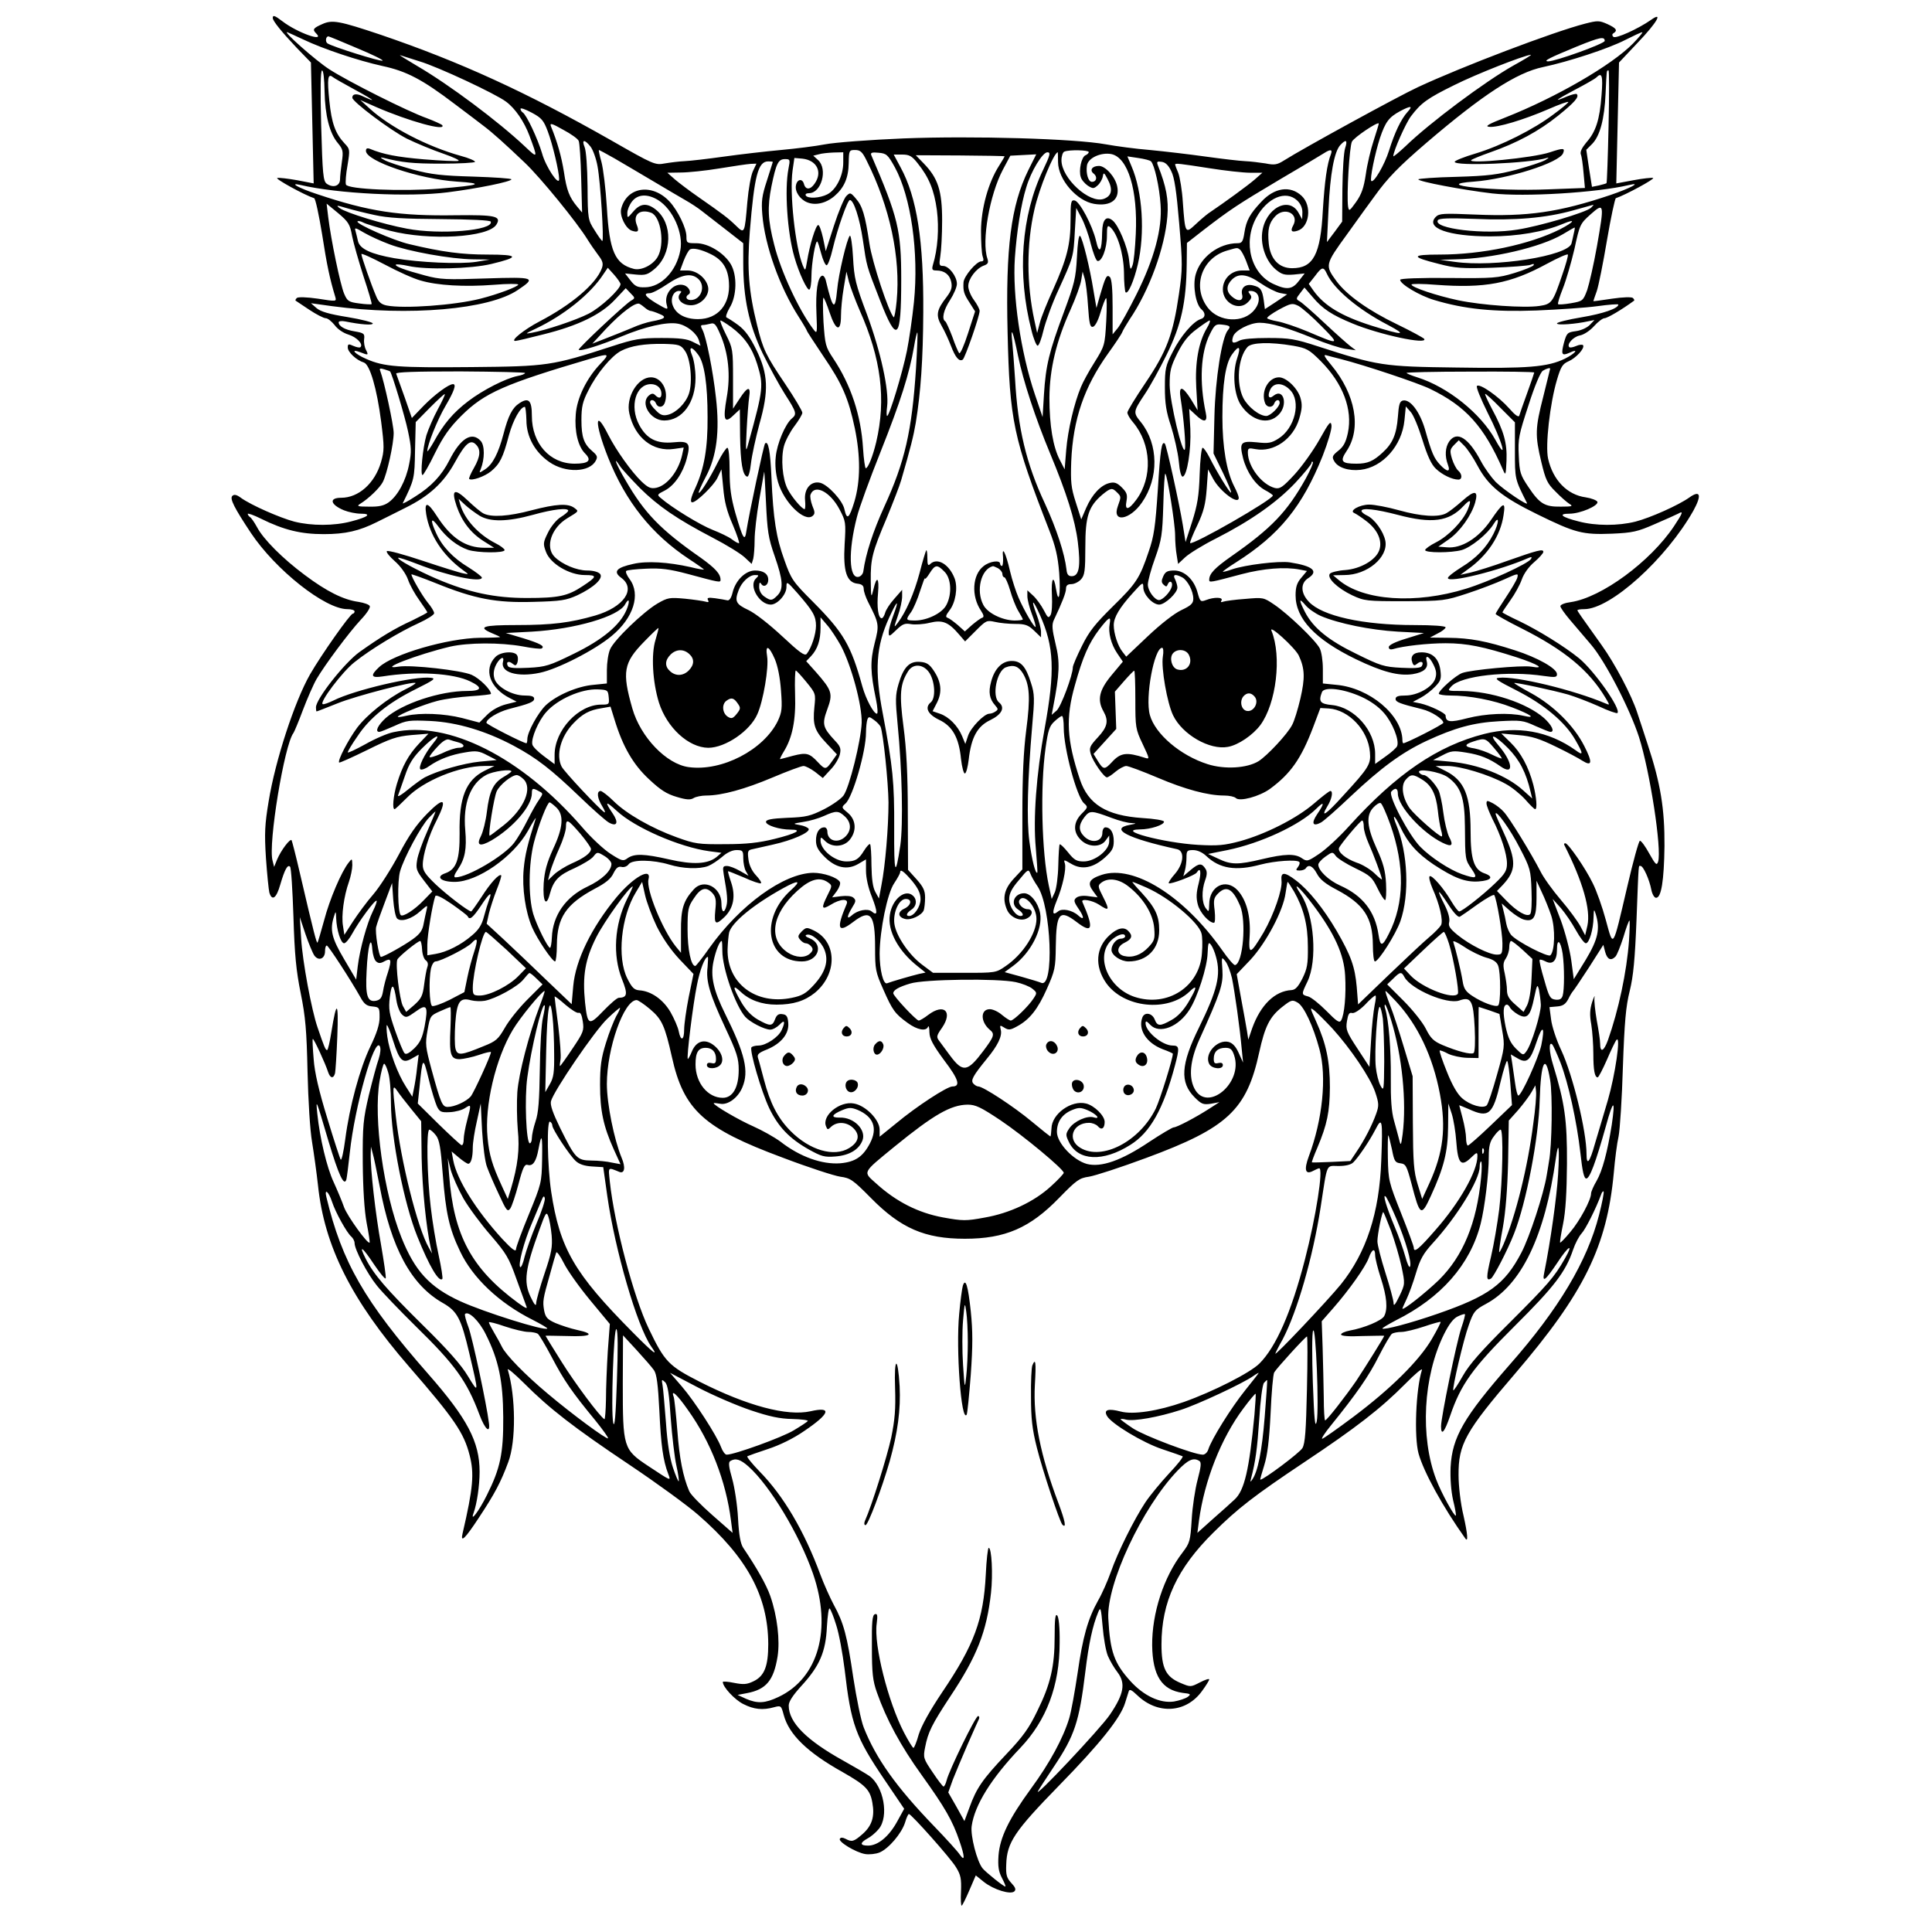 <?xml version="1.0" standalone="no"?>
<!DOCTYPE svg PUBLIC "-//W3C//DTD SVG 20010904//EN"
 "http://www.w3.org/TR/2001/REC-SVG-20010904/DTD/svg10.dtd">
<svg version="1.0" xmlns="http://www.w3.org/2000/svg"
 width="850pt" height="850pt" viewBox="0 0 850 850"
 preserveAspectRatio="xMidYMid meet">
<g transform="translate(0,850) scale(0.1,-0.1)"
fill="#000000" stroke="none">
<path d="M1200 8421 c0 -13 38 -60 105 -131 l63 -65 6 -266 6 -266 -72 14
c-40 7 -80 12 -88 10 -12 -3 119 -75 162 -89 6 -2 21 -73 35 -158 21 -136 34
-197 58 -276 6 -21 6 -21 -77 -8 -48 7 -87 8 -92 3 -5 -5 -8 -10 -5 -12 2 -1
29 -19 60 -40 30 -20 63 -37 72 -37 9 0 26 -14 39 -30 13 -18 38 -35 61 -42
36 -11 66 -42 53 -55 -3 -4 -17 -1 -31 5 -22 10 -25 9 -25 -7 0 -20 38 -56 71
-66 26 -9 57 -113 76 -261 14 -111 14 -126 -1 -178 -27 -92 -98 -156 -175
-156 -55 0 -48 -30 12 -55 20 -8 53 -15 74 -15 51 0 32 -15 -42 -34 -75 -20
-174 -20 -250 -1 -64 17 -189 72 -234 104 -20 15 -31 17 -39 9 -12 -12 9 -53
82 -163 108 -162 326 -335 424 -335 17 0 32 -4 32 -10 0 -5 -4 -10 -8 -10 -11
0 -138 -180 -188 -267 -68 -119 -153 -379 -182 -558 -17 -102 -19 -140 -12
-250 5 -71 12 -140 15 -152 12 -39 31 -25 48 35 19 65 32 90 43 79 5 -4 11
-103 15 -220 5 -168 12 -238 32 -337 21 -104 26 -162 30 -345 3 -128 11 -258
20 -310 8 -49 20 -135 26 -190 28 -268 147 -505 401 -798 199 -229 241 -291
266 -389 21 -81 16 -143 -31 -345 -10 -43 11 -23 72 70 70 106 96 155 129 244
35 92 33 289 -2 407 -4 10 29 -17 72 -60 111 -111 216 -193 464 -359 118 -79
254 -178 302 -220 216 -188 307 -358 308 -568 0 -98 -17 -141 -65 -164 -29
-14 -44 -15 -85 -7 -28 6 -50 7 -50 4 0 -22 52 -78 90 -97 47 -24 86 -28 136
-14 30 8 31 7 42 -34 23 -86 104 -165 260 -252 100 -57 120 -77 130 -134 11
-60 -1 -101 -43 -138 -39 -34 -47 -36 -75 -21 -12 6 -21 7 -25 0 -8 -13 70
-60 111 -67 18 -3 47 0 64 7 40 17 97 84 112 132 6 21 14 38 17 37 12 -2 184
-195 207 -234 21 -34 24 -50 22 -107 -2 -36 0 -64 3 -62 4 2 19 33 34 68 l28
65 36 -29 c43 -34 118 -57 134 -41 8 8 4 18 -14 37 -20 22 -24 35 -22 81 3 97
36 146 233 348 180 184 270 297 290 363 6 21 14 43 16 51 3 11 13 6 37 -17 90
-87 216 -79 286 19 17 23 31 46 31 50 0 5 -18 -1 -41 -13 -41 -21 -41 -21 -86
-2 -64 27 -83 65 -83 169 0 187 69 335 229 493 107 106 178 161 401 310 225
150 334 234 443 344 43 44 76 71 73 61 -27 -85 -35 -294 -15 -368 23 -82 107
-235 206 -374 13 -18 10 20 -8 100 -13 53 -22 131 -22 179 -1 136 30 192 249
447 303 354 404 559 434 883 5 58 14 130 21 160 6 30 15 168 19 305 7 200 13
267 30 335 16 65 23 138 30 315 10 261 8 235 18 235 12 0 39 -61 47 -104 4
-20 13 -36 21 -36 23 0 35 75 37 228 1 163 -17 275 -74 447 -16 50 -37 113
-46 140 -24 75 -98 215 -156 296 -93 130 -107 150 -107 154 0 3 14 5 30 5 116
0 360 221 480 433 38 69 31 93 -18 58 -48 -34 -171 -89 -237 -106 -76 -19
-175 -19 -250 1 -76 19 -92 34 -40 34 48 0 128 35 123 52 -3 7 -26 16 -52 20
-81 11 -144 76 -165 170 -13 57 8 243 39 347 17 58 25 70 50 81 33 14 73 57
65 71 -3 4 -17 3 -30 -3 -14 -6 -28 -9 -31 -5 -12 12 17 45 46 51 18 3 45 21
63 41 17 19 38 35 46 35 12 0 74 36 130 77 3 2 0 7 -5 12 -5 5 -44 4 -91 -3
-46 -7 -83 -12 -83 -11 0 2 7 21 15 44 8 23 28 123 45 224 17 100 35 183 39
185 42 14 173 85 164 89 -6 2 -45 -2 -87 -10 l-75 -14 6 266 6 266 83 88 c85
89 113 139 57 99 -56 -39 -155 -84 -165 -74 -6 6 -6 12 1 16 19 12 12 22 -27
40 -36 16 -43 16 -98 2 -140 -36 -542 -189 -737 -280 -84 -39 -501 -267 -588
-322 -30 -19 -42 -21 -81 -13 -26 4 -66 9 -90 10 -24 1 -101 10 -173 20 -71
10 -182 23 -245 29 -63 5 -151 17 -195 25 -136 25 -584 38 -890 26 -148 -6
-304 -18 -345 -26 -41 -8 -129 -19 -195 -25 -66 -6 -178 -19 -250 -29 -71 -10
-149 -19 -173 -20 -24 -1 -63 -6 -87 -10 -43 -8 -48 -6 -237 102 -373 212
-664 345 -1013 464 -182 61 -213 67 -257 47 -41 -18 -44 -24 -27 -41 41 -41
-83 3 -148 53 -34 26 -43 29 -43 15z m135 -95 c88 -42 242 -93 346 -116 108
-23 178 -60 320 -168 56 -42 114 -86 128 -97 36 -27 92 -77 179 -160 69 -65
231 -264 277 -339 11 -18 32 -48 46 -67 21 -27 24 -39 17 -59 -25 -69 -134
-161 -274 -234 -67 -35 -131 -86 -107 -86 6 0 62 13 124 29 153 38 253 87 314
152 l48 51 21 -22 c21 -21 21 -22 2 -33 -27 -16 -235 -211 -230 -216 7 -8 102
22 189 59 103 43 199 65 247 56 40 -7 84 -43 93 -74 l7 -23 -34 17 c-25 13
-57 17 -138 17 -93 0 -118 -4 -219 -37 -262 -85 -283 -88 -616 -91 -322 -3
-385 1 -464 36 -51 22 -73 47 -25 29 35 -14 36 -13 24 11 -6 11 -10 32 -8 47
3 24 -1 27 -41 34 -44 7 -71 23 -71 40 0 5 12 7 28 4 69 -14 122 -18 122 -9 0
5 -50 18 -111 28 -81 13 -119 24 -137 40 l-24 21 93 -13 c339 -45 690 -15 817
71 82 55 76 58 -140 51 -174 -6 -201 -5 -268 13 -90 24 -135 41 -128 48 3 2
27 0 54 -6 79 -18 277 -13 367 9 125 30 120 41 -18 41 -112 0 -198 11 -345 46
-69 16 -237 90 -227 100 3 3 14 1 25 -5 11 -6 63 -22 117 -36 174 -45 434 -30
469 27 23 37 -5 43 -177 41 -250 -4 -383 16 -612 93 -80 26 -128 53 -72 40
161 -38 476 -54 647 -32 134 17 280 47 280 57 0 4 -75 9 -167 12 -139 4 -185
9 -267 31 -54 15 -110 33 -125 42 -18 10 -20 13 -6 10 84 -21 128 -26 258 -26
81 0 147 4 147 8 0 5 -28 17 -62 26 -148 41 -311 126 -400 207 l-43 39 70 -31
c143 -62 308 -108 291 -80 -3 4 -34 18 -68 31 -85 30 -347 162 -429 215 -58
37 -211 172 -184 163 6 -2 37 -17 70 -32z m5850 -17 c-94 -96 -340 -238 -560
-325 -77 -30 -94 -40 -73 -42 35 -4 150 30 261 78 48 21 87 35 87 31 0 -3 -29
-28 -65 -54 -87 -66 -230 -138 -342 -172 -51 -15 -93 -32 -93 -37 0 -20 329
-7 405 17 12 4 9 0 -6 -9 -15 -9 -71 -27 -125 -42 -83 -22 -126 -28 -266 -32
-93 -2 -168 -8 -168 -11 0 -10 198 -47 325 -62 142 -16 460 3 602 37 59 14 6
-14 -82 -44 -226 -76 -365 -96 -595 -86 -139 6 -158 5 -173 -10 -48 -49 56
-86 239 -86 120 0 237 20 320 55 60 25 51 9 -13 -24 -134 -67 -342 -111 -529
-111 -127 0 -128 -10 -4 -41 72 -19 104 -21 234 -17 83 3 160 9 170 13 12 5
17 5 13 -2 -3 -5 -41 -21 -84 -34 -73 -22 -91 -24 -290 -22 -126 1 -213 -2
-213 -8 0 -19 86 -70 150 -89 133 -40 261 -53 450 -46 96 4 217 12 268 19 50
7 92 10 92 7 0 -17 -67 -40 -162 -56 -60 -10 -108 -22 -108 -27 0 -9 82 -3
140 10 l25 5 -21 -22 c-12 -12 -38 -24 -61 -27 -37 -5 -40 -8 -52 -50 -14 -53
-10 -60 24 -45 45 21 26 -3 -20 -26 -76 -37 -164 -44 -478 -39 -323 4 -345 8
-608 93 -101 33 -126 37 -219 37 -66 0 -114 -4 -128 -12 -28 -15 -36 -10 -27
18 8 27 74 61 117 61 48 0 122 -22 235 -68 55 -23 120 -44 144 -47 l44 -6 -24
18 c-13 10 -65 56 -115 103 -50 47 -99 90 -109 95 -16 9 -15 12 3 35 l19 25
37 -43 c43 -51 84 -78 174 -115 117 -49 332 -95 316 -68 -4 5 -57 34 -119 64
-127 61 -222 129 -267 190 -51 70 -51 72 47 207 48 67 102 142 120 166 58 81
107 131 228 235 249 213 398 310 514 334 113 24 287 81 361 119 36 18 69 34
75 34 5 1 -13 -21 -40 -49z m-5614 -21 c68 -28 118 -53 112 -55 -11 -4 -219
61 -242 76 -11 7 -8 31 4 31 2 0 59 -23 126 -52z m5489 32 c0 -12 -216 -90
-249 -90 -24 1 7 16 128 66 99 40 121 45 121 24z m-5214 -90 c81 -24 335 -143
380 -177 41 -30 80 -88 103 -149 38 -102 38 -103 -20 -48 -118 111 -332 271
-474 354 -49 29 -83 50 -74 47 9 -3 48 -15 85 -27z m4813 -18 c-126 -71 -370
-253 -476 -356 -29 -27 -53 -47 -53 -43 0 22 55 146 78 176 44 58 71 78 191
137 96 48 302 129 336 133 6 0 -29 -21 -76 -47z m-5231 -114 c2 -106 22 -184
58 -227 23 -28 25 -36 18 -84 -4 -28 -8 -63 -8 -77 -1 -29 -31 -38 -59 -18
-15 12 -18 41 -24 256 -4 158 -3 242 4 242 6 0 10 -38 11 -92z m5649 -154 c-3
-135 -7 -248 -9 -250 -3 -2 -18 -6 -34 -10 l-30 -6 -13 82 -12 81 26 26 c34
35 54 108 59 223 5 107 4 100 13 100 3 0 3 -111 0 -246z m-5517 162 c47 -25
81 -46 77 -46 -4 0 -21 7 -38 15 -29 15 -49 13 -49 -5 0 -17 167 -143 240
-180 41 -20 113 -50 160 -66 46 -16 76 -30 66 -32 -10 -2 -78 1 -151 7 -118
10 -180 22 -237 46 -13 5 -18 2 -18 -9 0 -45 234 -124 400 -135 124 -8 105
-16 -78 -31 -163 -13 -402 -3 -410 18 -3 9 0 47 7 85 11 68 11 71 -13 96 -41
44 -57 89 -67 187 -10 97 -7 123 15 105 6 -5 50 -30 96 -55z m5486 -26 c-8
-107 -25 -160 -67 -207 -19 -23 -28 -41 -24 -52 4 -9 9 -46 12 -82 l6 -66
-160 -6 c-240 -10 -526 20 -328 34 148 11 376 83 392 125 9 23 2 24 -58 4 -74
-25 -366 -53 -346 -34 3 3 41 19 84 34 117 41 212 92 298 161 73 59 94 83 82
95 -3 3 -22 -2 -42 -10 -65 -28 -53 -17 34 29 46 24 88 48 94 54 25 25 30 9
23 -79z m-4636 -158 c21 -55 50 -178 50 -210 0 -34 -59 54 -75 113 -19 64 -68
169 -85 180 -5 3 -10 11 -10 16 0 6 22 -2 50 -17 43 -23 52 -34 70 -82z m3783
86 c-29 -32 -57 -91 -82 -171 -19 -61 -67 -144 -78 -133 -7 7 16 120 38 188
24 71 39 92 89 119 47 25 58 24 33 -3z m-3647 -128 c4 -8 9 -82 11 -165 l4
-150 -21 25 c-35 42 -47 72 -59 154 -11 68 -29 132 -57 200 -6 16 3 14 54 -15
34 -18 65 -40 68 -49z m3498 3 c-13 -39 -29 -106 -35 -150 -9 -60 -19 -88 -43
-122 -29 -40 -31 -42 -35 -20 -7 50 6 265 17 286 10 19 111 87 118 80 1 -1 -9
-34 -22 -74z m-3446 -28 c11 -14 25 -53 31 -87 13 -69 29 -328 21 -328 -3 0
-18 21 -34 47 -29 45 -30 49 -31 192 -1 85 -6 158 -13 174 -14 34 0 35 26 2z
m3320 -7 c-6 -18 -11 -98 -12 -178 l-1 -145 -33 -45 -34 -45 7 145 c7 154 25
253 52 282 25 27 33 22 21 -14z m-3216 -44 c35 -20 110 -65 168 -99 58 -35
124 -73 146 -86 23 -13 55 -34 70 -46 16 -12 64 -50 107 -83 l77 -60 0 -86 c0
-156 25 -272 85 -398 30 -61 74 -142 99 -181 50 -78 53 -87 30 -106 -29 -24
-66 -112 -71 -169 -4 -36 0 -76 10 -111 26 -90 117 -178 152 -149 11 9 11 17
-1 45 -7 19 -11 41 -8 49 18 48 86 13 127 -64 28 -53 29 -58 23 -155 -7 -119
9 -168 57 -173 19 -2 27 -9 27 -23 0 -11 9 -37 19 -57 49 -96 50 -101 29 -182
-20 -79 -19 -128 6 -247 7 -35 9 -63 4 -63 -14 0 -48 63 -64 120 -50 181 -82
236 -216 371 -90 90 -97 100 -127 185 -36 99 -49 179 -57 365 -5 115 -14 162
-28 148 -6 -6 -71 -313 -82 -384 -7 -50 -15 -38 -49 79 -19 68 -25 111 -25
187 0 58 -4 99 -10 99 -5 0 -24 -28 -41 -62 -38 -76 -79 -141 -85 -136 -2 2
12 34 31 70 48 89 62 200 45 347 -13 120 -43 268 -59 299 -9 17 -9 22 1 22 7
0 22 3 34 6 17 5 24 -3 42 -45 37 -84 47 -182 29 -281 -17 -98 -10 -116 30
-77 l28 26 1 -117 c2 -118 11 -173 31 -179 6 -2 13 22 17 59 4 35 21 112 37
172 42 147 39 220 -14 328 -27 55 -48 84 -78 107 -23 17 -47 32 -52 34 -6 2 0
20 13 43 32 51 34 143 5 192 -30 50 -99 92 -152 92 -41 0 -43 1 -43 30 0 36
-38 114 -74 153 -76 82 -188 66 -213 -31 -8 -32 20 -88 47 -97 28 -9 33 -3 21
27 -17 44 15 70 64 52 43 -17 61 -139 28 -195 -21 -35 -71 -60 -104 -52 -83
21 -108 77 -119 270 -5 82 -16 172 -24 201 -8 28 -13 52 -11 52 2 0 32 -16 67
-36z m1111 -11 c102 -203 150 -427 132 -617 -4 -42 -10 -74 -13 -72 -22 22
-95 243 -107 325 -19 127 -31 165 -60 198 -23 27 -25 27 -42 10 -9 -9 -34 -68
-54 -130 l-36 -112 -12 58 c-7 31 -16 57 -21 57 -11 0 -38 -89 -49 -158 -8
-46 -8 -46 -19 -20 -33 81 -59 317 -45 418 l8 55 35 -3 c64 -7 90 -59 54 -110
-19 -28 -40 -28 -47 -1 -7 25 -30 21 -35 -6 -6 -27 17 -62 49 -75 36 -15 82
-5 120 27 43 37 62 80 63 146 1 55 2 57 28 57 23 0 32 -8 51 -47z m977 38 c0
-5 -7 -11 -14 -14 -18 -7 -31 -67 -21 -96 3 -12 18 -29 31 -38 23 -14 26 -14
44 2 10 9 20 27 22 39 3 19 6 17 21 -12 24 -45 19 -74 -17 -87 -63 -22 -186
91 -186 170 0 18 6 36 13 38 21 9 107 7 107 -2z m1066 -8 c-18 -45 -28 -121
-36 -248 -10 -195 -42 -255 -135 -255 -58 0 -96 40 -103 109 -6 61 1 90 28
119 41 44 107 12 80 -39 -14 -25 -8 -33 19 -24 52 16 64 110 18 153 -50 47
-120 37 -178 -26 -50 -53 -66 -82 -74 -135 -6 -40 -11 -47 -30 -47 -83 0 -164
-61 -185 -139 -13 -49 1 -131 26 -152 19 -16 18 -37 -4 -43 -33 -11 -88 -75
-122 -143 -32 -62 -35 -75 -35 -158 0 -70 6 -108 27 -170 14 -45 30 -114 34
-153 4 -47 11 -71 18 -69 19 6 37 118 33 210 l-5 88 27 -25 c38 -37 55 -34 46
7 -29 137 -23 265 18 347 20 40 25 45 52 42 37 -4 41 -8 27 -25 -26 -31 -55
-213 -59 -377 l-4 -165 41 -84 c22 -46 39 -86 36 -88 -4 -5 -62 89 -95 155
-12 23 -25 42 -30 42 -5 0 -11 -53 -13 -117 -3 -95 -10 -135 -33 -208 l-29
-90 -12 75 c-15 92 -72 351 -79 358 -14 14 -20 -24 -31 -202 -11 -164 -17
-206 -40 -272 -40 -119 -55 -141 -158 -242 -77 -76 -104 -109 -136 -174 -22
-44 -40 -86 -40 -94 0 -34 -52 -173 -71 -190 l-22 -19 6 32 c29 149 31 200 11
280 -15 63 -17 84 -8 104 37 78 54 122 54 139 0 14 7 20 23 20 13 0 32 9 43
21 16 18 19 37 19 143 0 135 14 178 75 230 37 30 43 31 64 10 19 -19 19 -19 4
-61 -27 -74 52 -62 106 16 75 108 73 256 -4 353 -36 44 -35 46 18 126 21 31
64 109 95 172 64 130 86 230 88 398 l1 93 73 57 c117 90 150 112 335 222 96
56 184 109 195 116 28 18 38 17 31 -3z m-2146 -38 c0 -58 -31 -120 -70 -140
-33 -17 -86 -20 -95 -5 -3 6 3 10 14 10 55 0 84 106 40 146 l-21 19 24 6 c12
4 42 7 66 8 l42 1 0 -45z m227 -21 c71 -130 106 -375 84 -593 -7 -69 -21 -165
-31 -215 -20 -98 -77 -286 -87 -286 -3 0 -3 19 0 42 9 71 -28 240 -88 403 -51
135 -57 160 -62 253 -3 57 -10 99 -14 95 -13 -13 -50 -170 -56 -239 -9 -94
-19 -86 -49 39 -3 15 -11 26 -17 24 -20 -6 -29 -70 -25 -165 4 -91 3 -93 -14
-70 -64 85 -143 255 -172 372 -28 109 -30 165 -12 256 21 102 30 120 60 120
22 0 23 -2 15 -42 -18 -92 -5 -283 26 -389 20 -71 57 -149 66 -143 5 3 9 29 9
59 0 55 18 160 26 152 3 -3 10 -26 17 -53 7 -26 17 -49 23 -51 6 -2 18 31 28
74 21 89 65 213 75 213 17 0 43 -80 57 -174 18 -121 14 -109 76 -268 75 -193
93 -175 93 92 0 218 -14 274 -132 548 -4 10 4 13 32 10 35 -3 41 -8 72 -64z
m652 -12 c-96 -200 -115 -458 -51 -705 9 -38 22 -68 27 -68 6 0 17 30 26 68 9
37 38 118 66 178 65 143 66 143 72 260 l6 100 23 -43 c13 -24 32 -76 41 -115
10 -39 23 -73 29 -75 19 -6 42 55 42 109 0 43 2 50 14 40 32 -27 59 -115 61
-198 0 -45 4 -85 7 -89 11 -10 37 50 54 123 32 137 21 319 -28 432 l-18 43 47
-7 c27 -4 52 -10 57 -15 15 -15 37 -112 42 -190 8 -106 -28 -239 -106 -395
-33 -66 -70 -133 -82 -148 l-23 -28 0 120 c0 80 -4 124 -12 132 -14 14 -20 0
-45 -86 l-14 -50 -13 76 c-16 101 -48 230 -59 241 -6 6 -11 -32 -14 -94 -5
-93 -11 -116 -58 -243 -64 -172 -79 -232 -87 -360 l-6 -100 -34 100 c-63 187
-99 436 -88 600 8 114 27 237 50 310 21 72 72 155 93 155 15 0 13 -11 -19 -78z
m66 34 c1 -76 82 -170 159 -183 73 -12 114 19 101 78 -9 42 -52 89 -80 89 -30
0 -43 -19 -23 -34 17 -13 13 -36 -8 -36 -16 0 -27 37 -22 71 4 34 62 60 108
51 73 -16 116 -159 107 -351 -3 -64 -9 -127 -15 -140 -8 -22 -10 -18 -15 29
-7 55 -46 149 -72 170 -28 23 -45 4 -46 -52 -1 -84 -13 -100 -27 -37 -16 68
-72 173 -94 177 -16 3 -18 -6 -18 -85 0 -109 -16 -171 -76 -305 -26 -57 -53
-123 -59 -148 l-12 -45 -12 55 c-35 162 -35 336 0 488 21 94 86 252 103 252 0
0 1 -20 1 -44z m-618 -4 c50 -62 73 -118 85 -207 10 -80 4 -171 -18 -242 -5
-19 -2 -23 15 -23 36 0 59 -18 66 -50 5 -24 1 -38 -19 -65 -46 -59 -50 -82
-23 -129 13 -22 31 -62 41 -88 19 -50 36 -71 52 -60 10 8 74 191 74 214 0 8
-11 29 -25 48 -14 19 -25 46 -25 61 0 32 34 77 67 90 20 7 23 13 17 32 -26 76
10 280 68 390 l33 62 57 3 57 3 -35 -70 c-76 -155 -100 -340 -91 -714 9 -387
25 -464 184 -872 27 -69 37 -112 43 -185 7 -97 -2 -144 -14 -71 -10 66 -22 47
-18 -28 2 -38 0 -77 -6 -87 -9 -15 -12 -13 -30 22 -11 21 -32 50 -46 63 l-26
24 0 -26 c0 -15 9 -50 20 -79 11 -28 18 -54 16 -56 -5 -5 -50 71 -75 129 -11
25 -28 77 -37 115 -19 83 -37 117 -31 62 1 -21 -1 -38 -5 -38 -4 0 -8 5 -8 10
0 17 -46 11 -73 -11 -49 -38 -55 -131 -11 -196 13 -20 14 -28 5 -31 -7 -2 -27
-17 -45 -32 l-31 -28 -31 28 c-18 15 -38 30 -45 32 -10 3 -8 11 8 32 27 34 38
101 23 141 -24 63 -77 94 -108 63 -9 -9 -12 -3 -12 27 0 21 -2 36 -5 34 -2 -3
-16 -47 -29 -99 -25 -93 -60 -172 -96 -220 -18 -24 -18 -23 0 30 11 30 19 69
19 85 l0 30 -35 -40 c-19 -21 -37 -49 -40 -62 -4 -13 -10 -23 -15 -23 -15 0
-22 49 -16 111 6 69 -6 78 -20 17 -10 -41 -11 -40 -12 37 -1 96 6 125 71 278
27 66 56 140 63 165 41 141 54 193 64 252 22 134 32 281 33 485 2 317 -28 507
-100 639 l-30 56 37 0 c31 0 43 -6 68 -38z m383 30 c0 -1 -11 -20 -25 -42 -47
-74 -78 -186 -79 -285 0 -49 3 -100 7 -112 6 -17 5 -23 -6 -23 -21 0 -77 -66
-78 -93 -2 -38 2 -51 27 -89 l24 -38 -31 -96 c-17 -53 -34 -92 -39 -88 -4 5
-18 37 -30 72 -13 34 -27 65 -31 68 -17 10 -8 50 21 94 16 25 30 57 30 71 0
33 -35 79 -61 79 -17 0 -18 5 -12 43 4 23 8 94 8 157 0 131 -18 186 -81 251
l-35 36 196 -1 c107 -1 195 -2 195 -4z m-1020 -25 c0 -1 -12 -38 -26 -82 -22
-67 -25 -91 -20 -150 11 -135 76 -318 160 -449 20 -31 36 -59 36 -61 0 -3 33
-53 73 -113 82 -120 110 -184 138 -317 25 -122 25 -231 -2 -322 -23 -75 -33
-83 -44 -33 -8 38 -73 108 -107 116 -40 9 -71 -26 -66 -77 2 -21 1 -39 -2 -39
-12 0 -58 55 -75 89 -23 45 -30 135 -16 188 6 23 27 63 46 88 19 25 35 52 35
59 0 8 -34 65 -75 126 -85 126 -98 152 -124 259 -37 149 -45 248 -32 414 20
245 36 307 81 307 11 0 20 -1 20 -3z m1753 -40 c14 -27 23 -88 35 -230 15
-179 15 -200 -1 -310 -26 -179 -54 -253 -147 -391 -44 -65 -80 -124 -80 -131
0 -8 11 -27 25 -43 81 -96 87 -243 14 -341 -34 -46 -51 -48 -43 -6 5 28 2 38
-20 60 -21 21 -33 25 -54 20 -39 -9 -77 -50 -103 -109 l-22 -51 -24 75 c-21
65 -23 89 -20 180 8 186 57 328 163 476 31 43 59 85 62 94 3 8 18 33 32 55 86
126 155 315 166 453 6 74 -5 132 -42 225 -6 16 -3 18 17 15 16 -2 30 -15 42
-41z m-1840 1 c-9 -18 -20 -79 -25 -137 -12 -141 -12 -141 -51 -103 -33 32
-55 49 -167 127 -36 25 -81 59 -100 75 l-34 30 59 1 c33 0 110 8 170 18 61 10
122 19 137 20 l26 1 -15 -32z m2007 12 c69 -11 150 -20 180 -20 l54 0 -34 -30
c-30 -26 -130 -99 -204 -149 -11 -8 -37 -30 -57 -49 -44 -41 -45 -40 -55 98
-3 52 -13 110 -20 129 -8 18 -14 35 -14 37 0 7 21 4 150 -16z m-2425 -140 c66
-41 113 -147 98 -222 -17 -91 -84 -161 -155 -162 -33 -1 -44 4 -64 30 l-24 31
48 -5 c42 -4 52 0 81 24 79 66 82 202 6 262 -38 30 -68 28 -99 -9 -26 -30 -26
-30 -26 -6 0 13 9 36 21 51 25 32 68 34 114 6z m2812 -2 c15 -14 23 -33 23
-52 l-1 -31 -15 27 c-42 79 -149 21 -161 -86 -7 -59 18 -127 60 -162 27 -22
38 -25 79 -22 l48 5 -24 -31 c-29 -39 -53 -43 -110 -17 -102 44 -139 183 -79
293 48 88 130 123 180 76z m-4158 -156 c6 -31 29 -111 50 -177 22 -66 38 -121
36 -123 -2 -2 -27 -1 -55 3 -46 6 -52 10 -66 43 -17 40 -58 238 -70 337 l-7
59 51 -42 c45 -38 52 -49 61 -100z m99 92 c58 -13 130 -17 292 -18 133 -1 216
-5 219 -11 15 -39 -223 -59 -369 -31 -103 19 -268 70 -295 90 -18 13 -15 14
28 1 27 -8 83 -22 125 -31z m5352 32 c-20 -20 -226 -81 -323 -96 -144 -24
-374 4 -351 41 5 9 48 10 161 6 179 -8 314 4 433 37 47 13 87 24 90 25 2 0 -2
-5 -10 -13z m26 -169 c-14 -79 -34 -166 -43 -193 -18 -48 -20 -49 -71 -58 -29
-5 -55 -7 -57 -4 -3 2 7 34 21 69 14 35 37 114 51 174 23 107 25 111 71 152
60 53 61 48 28 -140z m-5312 8 c82 -31 270 -65 369 -66 l72 -1 -60 -10 c-72
-11 -250 -3 -360 16 -103 18 -152 41 -160 75 -3 14 -8 34 -11 45 -5 16 -1 15
38 -8 24 -14 74 -37 112 -51z m5210 48 c-3 -16 -8 -35 -10 -44 -15 -55 -339
-106 -514 -81 l-65 9 69 2 c160 3 374 53 471 110 28 17 51 30 53 30 1 1 0 -11
-4 -26z m-3795 -92 c50 -25 74 -62 78 -123 7 -97 -48 -162 -136 -162 -56 0
-97 22 -111 60 -12 30 3 64 27 64 12 0 13 -3 4 -13 -17 -22 10 -50 49 -50 44
0 84 44 75 82 -9 38 -50 71 -90 71 l-33 0 16 43 c9 23 21 45 27 49 13 9 50 1
94 -21z m2326 21 c6 -4 18 -26 27 -49 l16 -43 -34 0 c-47 0 -84 -37 -84 -83 0
-60 70 -97 110 -57 17 17 19 24 9 36 -9 11 -8 14 3 14 39 0 49 -44 17 -83 -47
-60 -156 -55 -205 9 -71 92 -27 220 86 252 45 13 43 13 55 4z m-3605 -136 c74
-22 193 -29 323 -19 59 5 107 5 107 1 0 -9 -91 -43 -166 -62 -113 -29 -338
-45 -413 -30 -24 5 -36 15 -47 43 -20 46 -64 172 -64 183 0 5 46 -16 103 -46
56 -30 127 -62 157 -70z m5024 27 c-42 -124 -47 -131 -101 -139 -67 -10 -253
3 -358 25 -94 20 -205 57 -205 69 0 4 48 4 108 -1 215 -16 327 5 487 92 50 27
91 45 93 41 2 -5 -9 -44 -24 -87z m-4144 -43 c0 -22 -87 -103 -140 -130 -57
-29 -189 -73 -250 -84 -32 -6 -30 -4 15 17 125 59 243 153 300 241 l19 28 28
-31 c15 -17 28 -36 28 -41z m3108 45 c31 -67 138 -157 267 -224 89 -47 71 -48
-70 -4 -132 42 -208 87 -256 154 l-21 30 27 34 c31 42 38 43 53 10z m-2056
-160 c95 -213 117 -392 73 -580 -15 -63 -36 -115 -46 -115 -3 0 -9 39 -12 88
-9 145 -53 278 -131 395 -34 51 -36 60 -43 161 -3 58 -3 106 0 106 3 0 15 -29
27 -65 27 -81 50 -88 50 -14 0 27 5 82 12 122 l12 72 11 -45 c7 -25 28 -81 47
-125z m1005 17 c5 -76 9 -92 21 -90 10 2 23 27 33 61 10 33 21 62 25 65 4 4 4
-41 1 -101 -6 -106 -7 -109 -51 -180 -25 -39 -52 -89 -60 -109 -30 -71 -58
-191 -65 -277 l-7 -86 -21 41 c-30 57 -46 152 -46 274 1 127 30 249 93 388 23
51 44 109 47 130 l6 37 9 -30 c5 -16 12 -72 15 -123z m-1715 121 c34 -31 13
-93 -33 -93 -20 0 -26 15 -9 25 13 8 1 33 -20 40 -45 14 -90 -36 -77 -85 7
-25 7 -25 -48 7 -48 30 -56 43 -26 43 10 0 45 18 77 40 64 43 106 50 136 23z
m2474 -19 c29 -20 67 -39 85 -43 l32 -6 -49 -33 -49 -32 -5 38 c-7 48 -14 58
-46 66 -34 9 -57 -10 -49 -41 7 -28 -19 -32 -47 -6 -24 21 -23 48 2 73 29 29
67 25 126 -16z m-2706 -110 c8 -7 19 -12 23 -12 4 0 22 -6 38 -13 35 -14 26
-22 -34 -33 -21 -4 -59 -16 -85 -28 -26 -11 -76 -31 -112 -45 l-64 -25 59 64
c68 72 132 121 149 111 6 -3 18 -12 26 -19z m2975 -80 c81 -82 80 -83 -61 -23
-50 21 -110 41 -133 45 -23 4 -43 10 -46 14 -2 4 21 21 52 38 54 29 59 29 86
16 16 -9 62 -49 102 -90z m-2598 -3 c57 -42 92 -91 114 -162 29 -94 28 -109
-37 -344 -13 -49 -14 -48 -9 55 3 58 8 122 11 143 8 50 -7 47 -42 -7 l-29 -44
0 132 c0 127 -1 134 -31 194 -17 34 -28 62 -24 62 4 0 25 -13 47 -29z m2093
-4 c-37 -62 -53 -153 -47 -262 l6 -100 -29 48 c-38 60 -55 62 -46 5 14 -86 24
-211 19 -225 -10 -27 -66 208 -67 283 0 62 4 79 34 140 26 51 48 79 85 106 28
21 53 38 57 38 4 0 -1 -15 -12 -33z m-1280 -178 c-18 -276 -49 -411 -140 -609
-49 -108 -81 -205 -92 -285 -2 -11 -11 -21 -21 -23 -42 -8 -46 112 -7 263 10
41 57 169 104 287 88 221 127 345 147 461 6 37 13 66 15 64 2 -2 -1 -73 -6
-158z m449 55 c23 -111 76 -273 141 -429 72 -173 110 -292 122 -390 13 -106 6
-150 -27 -150 -15 0 -21 8 -23 30 -8 69 -43 177 -95 290 -82 175 -119 331
-131 545 -4 58 -9 130 -12 160 -9 81 2 58 25 -56z m-1466 23 c25 -33 35 -138
18 -189 -14 -42 -56 -84 -93 -93 -21 -5 -33 -1 -52 19 -15 14 -26 30 -26 36 0
15 20 12 26 -5 8 -20 30 -19 38 1 20 53 -12 114 -60 114 -59 0 -112 -89 -95
-160 24 -106 104 -169 197 -155 l42 6 -7 -33 c-16 -71 -65 -133 -113 -144 -25
-5 -36 0 -65 27 -45 43 -113 139 -147 206 -60 120 -61 53 -1 -99 78 -196 192
-339 357 -448 37 -24 66 -45 65 -46 -1 -1 -28 3 -59 11 -98 22 -192 28 -252
14 -74 -16 -90 -34 -53 -61 67 -49 12 -129 -114 -166 -111 -32 -190 -42 -346
-42 -149 0 -174 -8 -108 -36 19 -8 35 -15 35 -17 0 -1 -39 -3 -88 -3 -143 -2
-383 -72 -444 -129 -40 -37 -36 -49 15 -41 151 24 313 14 386 -22 56 -27 51
-42 -14 -42 -119 0 -285 -55 -358 -119 -34 -31 -49 -61 -28 -61 5 0 34 12 66
26 54 25 65 26 159 22 118 -6 244 -44 366 -109 101 -54 165 -104 290 -224 58
-56 116 -107 129 -114 36 -20 44 0 16 41 -36 53 -31 56 19 10 80 -74 276 -159
406 -177 l54 -7 -22 -19 c-39 -31 -104 -34 -208 -10 -110 25 -152 26 -182 6
-20 -15 -25 -14 -75 18 -30 19 -87 72 -126 118 -267 308 -588 470 -829 418
-27 -5 -84 -30 -126 -54 -42 -23 -76 -39 -76 -35 0 5 19 37 43 71 53 81 137
148 256 207 80 40 90 47 67 50 -71 9 -338 -54 -429 -100 -21 -10 -42 -18 -47
-16 -17 6 86 143 140 185 71 57 199 134 283 172 37 17 67 36 67 43 0 8 -13 29
-29 48 -24 30 -71 111 -71 123 0 2 48 -15 108 -39 170 -69 265 -87 429 -82
122 3 144 7 193 29 74 35 116 75 100 94 -8 9 -30 15 -57 15 -46 0 -110 27
-143 60 -43 43 -14 128 56 170 53 32 51 30 30 46 -28 20 -79 17 -187 -11 -101
-27 -177 -32 -212 -14 -12 6 -43 32 -69 57 -59 56 -74 49 -49 -25 23 -67 62
-118 119 -154 l46 -29 -42 0 c-83 0 -147 42 -209 138 -41 64 -57 67 -48 10 15
-93 73 -181 160 -245 29 -21 29 -21 5 -16 -14 2 -94 27 -178 55 -84 28 -156
48 -160 43 -4 -4 12 -24 36 -45 25 -22 48 -55 57 -80 8 -24 31 -65 50 -91 19
-27 35 -51 35 -53 0 -2 -30 -18 -67 -36 -77 -35 -139 -73 -232 -139 -66 -48
-191 -206 -191 -243 0 -10 1 -18 3 -18 2 0 43 16 93 36 79 32 333 98 342 89 2
-2 -18 -15 -45 -28 -79 -40 -169 -112 -212 -169 -38 -51 -87 -145 -79 -153 2
-2 58 23 123 55 103 51 130 60 195 66 l75 6 -41 -43 c-47 -50 -74 -99 -98
-178 -16 -54 -21 -111 -10 -111 3 0 27 23 55 51 72 74 230 139 340 139 l44 0
-43 -21 c-82 -41 -113 -118 -110 -275 1 -115 -14 -159 -63 -176 -44 -15 -20
-38 41 -38 101 0 258 110 323 225 21 39 37 63 34 54 -37 -117 -47 -159 -53
-222 -8 -85 8 -190 37 -257 23 -53 89 -150 101 -150 4 0 8 33 8 73 1 120 40
179 167 247 48 25 71 44 82 68 12 24 21 31 35 28 11 -3 25 2 32 12 16 21 106
20 179 -2 58 -18 132 -21 171 -6 15 6 42 24 61 40 21 19 45 30 63 30 28 0 30
-3 30 -36 0 -19 5 -45 11 -56 l12 -21 -37 21 c-21 12 -46 22 -58 22 -18 0 -19
-4 -14 -37 16 -89 18 -115 12 -138 -9 -36 -22 -31 -22 10 0 71 -77 111 -121
63 -47 -51 -58 -88 -57 -187 l0 -93 -23 28 c-59 74 -131 251 -120 295 15 56
-66 11 -141 -79 -110 -133 -180 -277 -190 -390 l-7 -80 -111 106 c-61 59 -145
139 -187 178 l-76 70 10 45 c6 24 21 71 34 104 13 32 22 61 20 64 -9 8 -47
-33 -87 -96 -23 -35 -43 -63 -45 -63 -12 0 -105 71 -155 118 -47 45 -58 61
-58 87 0 43 26 129 62 198 47 94 32 103 -43 27 -47 -48 -80 -95 -124 -179 -33
-62 -83 -141 -112 -175 -29 -33 -69 -88 -90 -120 l-38 -59 -6 39 c-8 45 4 132
26 194 8 23 15 57 15 74 -1 30 -1 30 -16 11 -32 -40 -84 -162 -108 -254 -14
-51 -27 -95 -29 -98 -4 -4 -15 36 -78 307 -17 74 -34 139 -36 143 -6 10 -47
-44 -64 -85 l-13 -32 -7 28 c-20 72 52 510 92 561 4 6 23 51 42 102 19 50 46
112 60 136 37 63 142 204 194 260 25 26 43 53 40 60 -2 7 -25 15 -50 19 -66 9
-140 46 -236 118 -97 72 -183 158 -211 212 -11 20 -24 39 -30 43 -5 3 -10 10
-10 14 0 4 26 -5 58 -21 101 -50 176 -68 276 -68 96 0 156 14 234 53 26 13 83
41 126 63 105 52 168 110 218 201 45 82 68 102 92 77 22 -22 20 -52 -9 -103
-14 -24 -23 -46 -21 -48 10 -10 68 10 97 34 38 32 52 59 78 158 19 69 51 125
70 125 3 0 6 -27 7 -59 0 -72 37 -140 101 -184 70 -49 177 -46 204 6 9 16 7
23 -14 41 -38 32 -49 62 -49 138 0 58 5 81 31 131 36 73 101 151 143 173 44
23 104 32 187 31 68 -2 76 -4 94 -30z m2676 22 c60 -11 70 -16 122 -68 97 -98
141 -212 119 -316 -9 -41 -19 -60 -42 -78 -25 -20 -29 -27 -19 -44 15 -30 64
-46 117 -40 97 11 182 106 193 218 l6 61 21 -24 c12 -12 35 -68 52 -123 22
-71 39 -108 59 -127 28 -27 72 -48 99 -48 18 0 18 24 -1 40 -8 7 -20 30 -27
52 -10 35 -9 41 9 60 l21 21 24 -24 c14 -14 40 -53 58 -87 48 -90 107 -138
264 -215 167 -82 199 -90 328 -85 91 4 113 9 188 42 47 20 93 41 103 46 24 14
22 5 -18 -55 -104 -156 -319 -314 -454 -334 -25 -3 -46 -11 -46 -18 0 -6 19
-33 42 -60 22 -26 64 -75 92 -108 63 -73 172 -284 212 -408 48 -150 101 -494
84 -548 -6 -18 -11 -14 -39 36 -17 31 -35 56 -41 56 -5 0 -30 -91 -56 -203
-65 -278 -60 -270 -94 -146 -15 56 -41 130 -58 163 -32 66 -107 174 -120 175
-5 0 -7 -3 -5 -7 82 -162 117 -285 102 -355 l-10 -43 -21 40 c-12 22 -50 74
-86 116 -36 42 -77 99 -90 126 -38 74 -136 235 -161 261 -11 13 -33 30 -48 38
-25 13 -28 13 -28 -1 0 -9 12 -39 26 -68 38 -74 64 -154 64 -196 0 -31 -8 -45
-52 -87 -56 -54 -146 -124 -158 -124 -5 0 -20 20 -35 45 -34 58 -85 116 -95
110 -5 -3 1 -27 12 -53 32 -71 48 -142 38 -162 -5 -9 -28 -33 -52 -53 -24 -20
-104 -95 -178 -166 l-135 -130 -6 77 c-8 89 -25 137 -88 246 -58 99 -124 181
-180 223 -50 38 -67 38 -63 -1 5 -39 -34 -150 -78 -227 -60 -101 -68 -103 -62
-15 5 85 -14 156 -53 199 -51 55 -125 19 -125 -62 -1 -34 -2 -35 -15 -17 -18
24 -19 78 -3 123 9 24 9 39 2 50 -17 27 -29 26 -65 -4 l-33 -28 7 25 c4 14 7
40 7 58 0 29 3 32 29 32 19 0 41 -10 58 -26 59 -56 130 -67 238 -38 65 17 159
23 171 12 4 -4 1 -14 -6 -23 -10 -13 -9 -15 8 -15 12 0 24 5 27 10 12 19 31
10 49 -24 13 -25 38 -45 86 -70 121 -64 159 -123 160 -243 0 -40 4 -73 9 -73
16 0 92 120 112 177 41 117 33 300 -17 422 -22 53 -9 48 16 -6 34 -72 74 -117
148 -167 90 -59 139 -78 197 -74 57 4 69 21 25 36 -45 16 -60 61 -60 184 0
158 -27 224 -110 266 l-44 22 51 0 c57 0 184 -38 256 -78 27 -14 66 -46 87
-69 21 -24 40 -43 44 -43 10 0 6 52 -8 107 -21 80 -55 142 -100 186 l-41 40
75 -7 c60 -5 93 -16 165 -51 50 -24 102 -52 117 -62 43 -27 45 -7 8 65 -45 89
-135 178 -233 232 -43 23 -77 44 -75 45 4 4 171 -32 238 -51 30 -9 90 -32 133
-51 42 -20 80 -33 83 -30 17 17 -101 185 -169 241 -64 52 -179 123 -262 163
-41 19 -75 37 -75 39 0 2 16 26 35 53 19 26 42 68 50 91 9 26 31 57 55 77 22
19 40 39 40 45 0 14 -24 8 -160 -40 -63 -23 -135 -45 -160 -51 l-45 -10 30 22
c89 62 147 150 160 241 10 63 -1 58 -57 -24 -53 -77 -128 -124 -192 -118 l-38
3 46 32 c50 35 100 106 116 162 15 54 -2 56 -56 8 -27 -24 -59 -49 -71 -55
-35 -19 -111 -14 -208 13 -50 14 -108 25 -131 25 -42 0 -90 -27 -66 -37 7 -3
32 -19 55 -37 48 -37 70 -86 55 -127 -15 -43 -83 -82 -150 -87 -32 -2 -62 -10
-67 -16 -15 -18 33 -64 98 -95 54 -25 63 -26 231 -26 171 1 177 2 275 34 55
18 128 46 163 62 62 28 63 28 57 6 -4 -12 -27 -51 -51 -87 -24 -36 -44 -68
-44 -71 0 -3 51 -32 113 -63 191 -96 299 -186 371 -307 19 -32 19 -32 0 -24
-138 59 -397 122 -469 113 -23 -2 -11 -11 78 -56 120 -61 213 -139 257 -216
37 -64 37 -73 1 -46 -119 84 -255 108 -401 71 -205 -52 -386 -175 -595 -406
-43 -48 -103 -103 -132 -122 -49 -33 -53 -34 -75 -19 -30 21 -75 20 -176 -4
-105 -25 -136 -25 -192 2 l-45 21 85 17 c147 30 318 110 390 181 37 37 39 27
5 -23 -27 -40 -20 -56 16 -37 12 6 72 59 133 117 133 125 223 191 331 242 125
58 208 81 321 87 94 5 105 4 159 -21 32 -14 61 -26 66 -26 21 0 6 30 -28 61
-77 67 -233 118 -362 119 -64 0 -64 0 -46 20 42 47 249 70 408 46 50 -7 57 -6
57 8 0 25 -85 73 -185 105 -127 41 -198 54 -292 55 l-82 1 34 18 c19 9 35 22
35 27 0 6 -55 10 -137 10 -227 0 -407 40 -465 103 -36 38 -37 81 -3 103 48 31
22 54 -81 70 -49 7 -196 -11 -254 -31 -22 -8 -40 -12 -40 -10 0 2 26 21 58 41
191 121 292 246 381 468 23 59 41 119 39 134 -3 23 -10 15 -53 -62 -27 -48
-77 -118 -110 -154 -52 -56 -64 -64 -86 -59 -58 15 -118 94 -119 155 0 21 3
22 34 16 80 -15 166 45 192 134 13 44 14 62 5 93 -13 42 -62 89 -94 89 -47 0
-81 -63 -61 -114 8 -20 33 -21 40 -1 7 18 24 20 24 3 0 -18 -41 -58 -59 -58
-30 0 -80 39 -101 79 -32 64 -24 176 18 224 18 21 101 23 201 6z m-2617 -40
c27 -36 41 -130 41 -274 1 -137 -15 -226 -53 -310 -21 -45 -25 -65 -14 -65 18
0 94 74 110 107 l18 38 8 -82 c5 -60 16 -103 42 -162 19 -45 31 -81 27 -81 -5
0 -19 8 -32 18 -13 10 -51 28 -84 41 -54 21 -180 98 -228 140 -17 14 -16 16
18 33 42 22 79 76 96 139 19 70 11 80 -58 73 -74 -7 -118 15 -151 77 -43 81
-15 179 52 179 27 0 46 -18 46 -42 0 -21 -11 -23 -28 -6 -8 8 -15 8 -27 -2
-40 -33 6 -110 67 -110 80 0 138 79 138 188 0 35 -7 79 -15 98 -17 41 -2 43
27 3z m2371 -15 c-22 -65 -14 -161 17 -207 47 -69 120 -88 165 -42 43 42 23
120 -22 84 -20 -17 -28 -3 -15 26 15 33 55 33 87 0 51 -50 22 -170 -51 -215
-30 -19 -44 -22 -95 -16 -71 7 -77 -1 -60 -70 16 -61 54 -117 96 -140 19 -10
35 -21 35 -24 0 -18 -354 -221 -364 -209 -2 2 12 38 32 79 28 60 36 92 41 160
l6 85 22 -41 c30 -56 113 -118 113 -84 0 6 -9 29 -20 50 -34 66 -52 175 -52
305 0 146 14 236 42 275 31 44 41 37 23 -16z m-2802 -25 c-60 -63 -103 -150
-108 -223 -6 -73 10 -140 41 -171 31 -31 16 -45 -46 -45 -109 0 -188 89 -188
210 0 69 -14 83 -55 56 -31 -20 -49 -55 -70 -136 -22 -83 -47 -133 -81 -155
-26 -17 -27 -17 -19 1 18 45 18 104 0 124 -39 43 -89 12 -138 -85 -34 -67 -80
-116 -151 -160 -32 -21 -56 -33 -54 -29 51 104 52 108 54 233 l3 124 62 63
c35 35 64 62 66 60 2 -2 -12 -32 -31 -67 -19 -35 -41 -86 -50 -114 -16 -56
-28 -175 -17 -175 4 0 29 43 55 97 37 74 64 112 116 164 102 101 188 139 575
253 75 22 79 20 36 -25z m3259 21 c105 -27 339 -105 392 -131 157 -76 237
-165 320 -355 12 -28 13 -26 16 39 3 78 -11 129 -63 226 -19 36 -33 66 -31 68
2 2 32 -25 67 -61 l64 -64 0 -123 c0 -128 -1 -125 53 -232 8 -17 -104 59 -138
93 -19 20 -48 60 -64 90 -55 104 -106 136 -140 88 -18 -26 -20 -65 -6 -102 13
-34 -3 -34 -34 -1 -27 29 -37 51 -66 154 -23 79 -65 135 -97 129 -15 -3 -19
-17 -23 -73 -6 -76 -23 -116 -67 -156 -41 -38 -66 -49 -115 -49 -66 0 -74 10
-44 55 67 99 40 250 -67 379 -30 36 -36 47 -22 43 11 -3 40 -11 65 -17z
m-4184 -54 c8 -7 66 -200 79 -263 15 -71 16 -91 5 -145 -14 -73 -50 -139 -90
-168 -21 -15 -43 -20 -87 -19 -49 0 -55 2 -39 12 39 24 87 71 100 96 19 36 48
168 48 216 0 35 -42 228 -59 273 -5 11 -1 13 18 7 13 -4 25 -8 25 -9z m5104
12 c0 -2 -14 -56 -30 -122 -36 -140 -37 -171 -9 -288 19 -79 26 -95 63 -131
22 -23 50 -47 61 -54 17 -10 12 -12 -38 -12 -71 -1 -93 12 -143 87 -35 52 -39
64 -42 137 -4 74 0 92 43 223 27 85 53 146 63 151 16 10 32 14 32 9z m-4510
-19 c0 -4 -15 -10 -32 -13 -52 -10 -154 -62 -218 -111 -66 -50 -109 -101 -151
-178 -16 -28 -29 -47 -29 -41 0 26 44 137 80 198 38 65 49 96 33 96 -19 0 -81
-46 -129 -95 l-52 -54 -32 92 c-18 51 -35 97 -37 103 -3 7 82 10 282 10 157
-1 285 -4 285 -7z m4440 2 c0 -2 -14 -43 -31 -90 -17 -47 -33 -92 -35 -100 -3
-8 -19 3 -44 32 -47 53 -130 111 -142 99 -5 -5 17 -57 47 -118 64 -125 92
-225 34 -119 -65 117 -210 233 -344 275 -22 7 -43 15 -47 19 -4 3 121 6 278 6
156 1 284 -1 284 -4z m-3935 -508 c81 -80 162 -136 321 -219 60 -31 123 -70
140 -86 l31 -29 7 23 c3 13 6 50 6 83 0 33 9 111 20 174 11 62 21 118 22 125
1 6 4 -54 8 -134 6 -127 10 -156 38 -236 37 -106 40 -146 12 -174 -24 -24 -29
-24 -58 -4 -13 9 -22 25 -22 42 0 19 3 23 9 13 11 -17 31 -6 31 18 0 26 -21
41 -58 41 -42 0 -86 -43 -99 -97 -6 -25 -15 -37 -24 -34 -8 2 -32 6 -53 9 -30
4 -37 2 -31 -8 5 -9 2 -11 -11 -7 -11 3 -51 9 -91 13 -67 6 -75 5 -120 -21
-63 -37 -192 -161 -209 -202 -8 -18 -14 -59 -14 -91 l0 -59 -59 -6 c-71 -6
-163 -46 -210 -90 -34 -33 -81 -118 -81 -149 0 -10 -2 -18 -4 -18 -13 0 -176
83 -176 90 0 17 50 47 97 60 94 24 113 32 113 46 0 10 -12 14 -42 14 -54 0
-119 36 -132 72 -6 18 -5 36 3 56 15 35 42 52 34 21 -13 -47 63 -70 162 -49
78 16 242 100 316 162 96 79 129 183 79 250 -12 16 -19 33 -15 36 4 4 43 8 88
10 65 3 103 -2 182 -23 141 -38 145 -39 145 -26 0 26 -23 51 -87 97 -178 124
-248 197 -331 341 -41 69 -58 114 -25 63 9 -14 49 -57 88 -97z m2930 42 c-82
-147 -151 -219 -327 -342 -74 -52 -98 -77 -98 -104 0 -13 4 -12 143 25 95 25
190 33 256 20 l31 -6 -25 -30 c-19 -22 -25 -41 -25 -77 0 -103 86 -194 265
-281 116 -56 188 -75 250 -66 49 8 70 26 62 56 -9 33 12 23 30 -15 13 -26 14
-42 7 -62 -13 -37 -78 -73 -131 -73 -31 0 -43 -4 -43 -15 0 -14 19 -21 116
-45 42 -10 94 -44 94 -60 0 -7 -163 -90 -176 -90 -2 0 -4 6 -4 13 -1 110 -144
231 -291 244 l-59 6 0 64 c0 36 -6 76 -14 91 -19 36 -139 151 -200 192 -47 32
-49 32 -128 25 -44 -3 -87 -9 -96 -12 -10 -4 -13 -2 -8 5 9 15 -32 16 -68 2
-24 -9 -26 -7 -37 32 -15 58 -58 98 -103 98 -29 0 -39 -5 -48 -25 -9 -20 -9
-28 2 -38 10 -9 13 -9 17 1 8 22 25 13 18 -10 -7 -24 -40 -58 -56 -58 -19 0
-49 41 -49 68 0 15 14 68 32 117 29 81 32 104 36 233 2 79 6 141 9 138 9 -9
43 -221 43 -271 0 -27 3 -67 7 -88 l6 -38 31 29 c17 16 78 54 136 83 153 78
268 159 349 245 39 42 71 81 71 87 0 6 3 8 6 4 3 -3 -11 -35 -31 -72z m-3635
-164 c47 -28 122 -27 235 4 89 25 155 32 155 18 -1 -5 -15 -17 -33 -28 -18
-11 -43 -41 -56 -68 -22 -44 -22 -50 -9 -85 19 -52 103 -102 171 -102 56 0 54
-7 -10 -49 -65 -43 -104 -52 -245 -52 -141 0 -255 24 -396 84 -86 37 -176 86
-170 93 2 2 39 -10 83 -27 135 -53 285 -84 285 -60 0 4 -27 25 -59 45 -68 41
-116 92 -142 150 -28 61 -23 74 10 29 35 -48 83 -86 130 -102 42 -14 161 -15
161 -1 0 5 -18 19 -40 30 -75 38 -136 105 -155 170 l-7 25 28 -26 c16 -15 45
-36 64 -48z m4347 26 c-22 -51 -84 -115 -139 -143 -26 -13 -48 -29 -48 -34 0
-13 115 -13 161 0 41 12 113 70 140 114 26 43 25 7 -1 -44 -30 -59 -75 -106
-141 -146 -32 -20 -59 -41 -59 -47 0 -24 229 33 354 88 14 6 17 5 12 -4 -13
-21 -185 -100 -286 -131 -222 -69 -452 -53 -560 38 l-25 21 50 1 c100 0 193
78 180 150 -8 42 -48 97 -81 112 -13 6 -24 15 -24 20 0 15 63 8 159 -17 151
-40 226 -30 290 39 31 33 36 28 18 -17z m-2302 -272 c30 -29 34 -98 9 -146
-18 -36 -83 -68 -136 -69 -44 0 -45 2 -19 38 10 15 28 56 39 92 12 36 21 61
21 55 1 -5 10 5 21 23 24 38 33 40 65 7z m236 15 c10 -6 19 -17 19 -25 0 -8 4
-15 9 -15 4 0 16 -26 25 -57 9 -32 25 -73 36 -91 11 -18 20 -35 20 -37 0 -3
-17 -5 -37 -5 -54 1 -119 33 -137 69 -33 63 -10 157 42 170 2 1 12 -4 23 -9z
m-1066 -46 c-32 -32 16 -114 66 -114 29 0 69 44 69 77 0 27 2 26 48 -26 69
-79 82 -102 82 -144 0 -37 -20 -98 -41 -124 -9 -10 -32 7 -107 77 -57 53 -118
101 -149 116 -56 26 -62 39 -43 88 13 35 46 66 71 66 19 0 19 -1 4 -16z m1876
6 c24 -13 49 -61 49 -94 0 -21 -10 -30 -52 -50 -32 -15 -92 -62 -148 -115
l-95 -90 -17 22 c-20 25 -38 80 -38 117 0 34 26 77 83 140 44 49 47 51 47 26
0 -32 41 -76 70 -76 25 0 80 51 80 75 0 9 -5 25 -10 36 -12 22 0 25 31 9z
m-2445 -144 c-28 -66 -104 -130 -231 -192 -108 -53 -124 -58 -200 -62 -57 -3
-85 -1 -90 7 -11 18 2 26 20 11 12 -10 16 -9 21 4 3 9 4 23 0 31 -8 22 -72 19
-96 -5 -54 -54 -26 -137 64 -182 l29 -15 -48 -12 c-30 -8 -61 -25 -82 -46
l-34 -34 -76 20 c-80 20 -183 24 -245 10 -21 -5 -38 -7 -38 -5 0 9 115 55 173
70 34 9 100 18 149 21 48 3 88 8 88 10 0 19 -51 69 -85 84 -46 20 -266 45
-322 36 -98 -16 84 54 227 88 80 18 220 19 320 1 41 -8 78 -12 83 -9 16 10 -7
22 -81 45 l-77 23 115 6 c191 11 382 67 410 120 18 33 23 15 6 -25z m3055 -26
c77 -33 218 -62 339 -69 l115 -6 -77 -24 c-50 -15 -78 -29 -78 -38 0 -9 7 -12
18 -9 45 14 155 26 232 26 94 0 166 -15 313 -62 97 -32 127 -52 64 -41 -43 7
-267 -14 -304 -28 -28 -10 -103 -76 -103 -91 0 -4 23 -8 51 -8 83 0 189 -20
271 -52 84 -32 110 -51 50 -37 -63 14 -165 10 -247 -11 -77 -20 -94 -17 -95
12 0 11 -70 44 -110 53 l-34 7 34 18 c19 10 48 32 64 49 25 26 28 35 23 73 -7
51 -35 78 -83 78 -36 0 -51 -17 -40 -46 5 -13 9 -14 21 -4 18 15 31 7 20 -11
-5 -8 -33 -10 -90 -7 -76 4 -92 9 -197 61 -124 60 -191 115 -227 185 -27 53
-27 64 2 30 12 -15 43 -37 68 -48z m-1881 2 c-11 -29 -20 -62 -20 -74 0 -20 2
-20 33 10 28 27 38 31 65 26 17 -3 54 -1 82 6 57 14 83 3 130 -52 l26 -30 47
47 c45 45 48 47 84 39 21 -5 61 -9 90 -9 43 0 57 -5 82 -29 l31 -30 0 25 c0
13 -9 48 -20 77 -26 69 -16 67 15 -3 63 -141 67 -246 21 -500 -37 -203 -51
-397 -39 -525 5 -58 8 -107 7 -109 -8 -9 -24 55 -35 136 -13 95 -8 274 12 507
11 122 11 142 -5 191 -23 74 -45 98 -87 97 -41 -1 -74 -34 -89 -93 -12 -44 -7
-74 18 -102 14 -16 14 -19 2 -27 -8 -6 -20 -10 -27 -10 -23 0 -82 -61 -94 -97
l-12 -36 -14 34 c-19 46 -59 86 -98 99 l-32 11 20 39 c23 47 18 91 -16 141
-18 27 -31 35 -59 37 -47 4 -73 -23 -95 -98 -14 -48 -14 -71 -4 -175 20 -202
25 -442 12 -534 -22 -146 -28 -129 -27 75 1 204 -6 270 -50 504 -37 192 -30
296 28 423 36 79 46 84 18 9z m-231 -132 c47 -88 94 -263 92 -340 -3 -78 -54
-285 -80 -320 -10 -14 -48 -41 -85 -60 -60 -30 -78 -35 -162 -38 -70 -3 -94
-8 -94 -18 0 -15 59 -34 108 -34 56 0 26 -17 -71 -41 -69 -17 -123 -23 -217
-23 -116 -1 -132 1 -212 30 -111 40 -223 104 -279 160 -24 24 -50 43 -56 44
-19 0 -16 -31 7 -68 11 -18 15 -30 8 -25 -23 15 -175 177 -187 200 -26 51 -4
133 52 191 39 41 70 58 123 66 l40 7 18 -58 c36 -118 82 -197 151 -261 51 -48
78 -65 122 -78 43 -13 61 -14 75 -5 10 6 35 11 55 11 69 0 170 28 291 79 66
28 128 51 137 51 9 0 32 -12 51 -26 l34 -27 34 37 c19 19 37 50 41 67 6 26 2
36 -23 62 -53 57 -56 72 -32 137 25 68 21 82 -50 163 l-43 48 21 22 c29 31 42
70 42 125 l0 46 29 -34 c17 -19 43 -60 60 -90z m1183 95 c-7 -38 6 -89 33
-129 l25 -37 -50 -60 c-54 -65 -64 -108 -35 -159 23 -41 18 -68 -25 -114 -36
-39 -39 -46 -31 -74 10 -33 58 -102 71 -102 5 0 22 11 38 25 17 14 38 25 47
25 9 0 71 -23 137 -51 122 -52 222 -79 294 -79 22 0 45 -5 51 -11 17 -17 104
7 150 40 91 67 137 132 190 271 l32 85 37 -2 c88 -6 173 -95 181 -192 5 -53
-4 -68 -119 -193 -74 -82 -101 -100 -68 -45 20 32 26 67 13 67 -5 0 -37 -25
-73 -56 -76 -65 -212 -134 -325 -165 -68 -18 -96 -21 -185 -16 -151 9 -366 66
-254 68 46 0 106 20 105 34 0 6 -43 13 -95 16 -159 11 -238 60 -275 170 -58
174 -63 270 -22 414 35 126 61 185 108 247 42 54 52 60 45 23z m-1998 -70
c-20 -64 -13 -185 15 -276 35 -110 130 -198 217 -199 75 0 184 74 216 148 26
57 51 206 43 254 -9 54 8 48 34 -12 13 -31 23 -82 27 -138 6 -79 4 -95 -14
-134 -62 -127 -246 -223 -392 -203 -98 13 -212 132 -248 258 -46 161 -39 201
52 294 33 34 61 61 63 60 1 -2 -5 -25 -13 -52z m2830 -69 c27 -58 28 -99 7
-190 -11 -47 -27 -99 -36 -115 -20 -40 -110 -136 -148 -160 -51 -31 -149 -37
-224 -13 -120 38 -231 133 -254 216 -22 77 19 296 54 296 5 0 7 -17 3 -39 -8
-50 19 -204 45 -258 41 -85 161 -154 241 -139 46 8 110 52 143 96 70 95 95
302 49 415 -13 31 103 -74 120 -109z m-2682 7 c24 -21 23 -48 -2 -73 -24 -24
-57 -26 -82 -3 -24 21 -23 48 2 73 24 24 57 26 82 3z m2198 -3 c21 -40 -9 -78
-51 -65 -24 8 -35 50 -19 70 18 22 57 19 70 -5z m-1140 -82 c24 -40 27 -110 5
-128 -28 -23 -13 -53 37 -77 59 -28 87 -79 96 -172 4 -36 12 -65 17 -64 6 1
13 29 17 62 11 97 38 146 95 173 51 25 66 55 38 78 -32 26 -10 138 30 154 34
13 56 5 75 -26 30 -50 34 -106 15 -250 -12 -93 -17 -204 -17 -373 l0 -240 -39
-42 c-42 -46 -50 -87 -28 -137 15 -33 60 -52 88 -36 26 13 27 40 2 40 -22 0
-45 25 -36 40 20 32 75 -28 75 -83 0 -63 -60 -156 -135 -207 -43 -30 -45 -30
-182 -30 l-138 0 -47 35 c-58 43 -115 126 -123 180 -7 50 20 110 50 110 29 0
25 -28 -7 -43 -30 -14 -28 -37 4 -45 25 -7 73 16 82 38 3 9 6 34 6 56 0 31 -8
47 -37 80 l-38 42 -1 246 c0 175 -6 286 -19 384 -19 145 -15 188 21 245 23 35
69 30 94 -10z m-542 -39 c41 -50 41 -52 35 -109 -8 -79 0 -104 53 -160 l46
-49 -22 -31 c-26 -37 -30 -37 -61 -4 -38 41 -51 44 -110 29 -30 -8 -55 -15
-57 -15 -2 0 5 15 16 33 38 61 54 139 50 252 -2 58 0 105 3 105 3 0 24 -23 47
-51z m1447 -77 c0 -122 1 -130 32 -195 31 -66 32 -68 10 -61 -81 26 -107 23
-146 -20 -31 -33 -37 -33 -61 6 l-19 31 50 55 50 55 -3 82 -3 82 40 46 c22 25
42 46 45 46 3 1 5 -56 5 -127z m-2317 11 c3 -32 2 -33 -33 -33 -100 0 -205
-113 -205 -221 l0 -41 -47 35 c-27 20 -50 43 -51 52 -6 27 27 104 61 142 50
57 155 103 227 100 43 -2 45 -3 48 -34z m3310 2 c40 -18 77 -44 101 -72 37
-42 68 -119 58 -145 -2 -7 -25 -28 -51 -46 l-46 -33 0 44 c0 102 -91 205 -189
215 -53 5 -61 15 -45 57 10 25 94 15 172 -20z m-468 0 c20 -24 -3 -67 -33 -63
-25 3 -35 41 -17 64 16 18 34 18 50 -1z m-2273 -32 c12 -17 11 -23 -6 -44 -16
-20 -23 -22 -38 -13 -25 15 -29 55 -7 71 22 16 33 13 51 -14z m627 -100 c12
-29 34 -245 35 -333 0 -109 -14 -278 -31 -364 l-11 -59 -16 29 c-11 20 -16 57
-17 117 0 48 -3 90 -6 93 -3 3 -15 -10 -27 -29 -23 -38 -39 -47 -77 -47 -52 0
-114 51 -114 92 0 17 2 16 20 -2 30 -30 83 -27 109 6 31 39 27 87 -8 117 -29
24 -30 25 -11 42 32 29 90 229 90 312 0 23 3 48 6 57 5 14 9 14 30 -2 13 -9
25 -23 28 -29z m806 -5 c0 -92 57 -303 89 -332 18 -16 18 -18 -10 -46 -37 -37
-39 -81 -4 -115 32 -33 87 -34 109 -3 l16 22 0 -26 c0 -39 -63 -88 -112 -88
-31 0 -42 6 -69 40 -18 22 -34 38 -37 35 -2 -2 -5 -44 -6 -92 -1 -49 -8 -101
-15 -118 l-14 -30 -13 60 c-31 146 -38 432 -14 604 11 78 17 97 39 117 14 13
29 24 33 24 5 0 8 -24 8 -52z m-2775 -69 c-37 -45 -67 -107 -55 -114 6 -3 23
3 39 15 43 30 96 50 159 60 47 8 60 6 96 -13 l41 -21 -75 -7 c-69 -7 -183 -39
-241 -69 -13 -7 -46 -31 -73 -53 -28 -23 -47 -35 -45 -27 3 8 17 47 30 85 18
54 35 82 76 123 56 56 91 72 48 21z m4730 -21 c50 -51 79 -106 99 -192 l7 -29
-40 36 c-73 66 -199 115 -321 126 l-75 7 41 21 c38 20 48 21 104 12 63 -10
102 -26 152 -61 60 -42 54 18 -8 91 -51 59 -20 51 41 -11z m-4619 26 c30 -8
31 -24 2 -24 -13 0 -47 -11 -75 -25 -29 -13 -53 -20 -53 -15 0 5 16 25 35 45
23 25 40 35 51 31 9 -3 27 -9 40 -12z m4558 -26 c20 -23 34 -43 33 -45 -2 -1
-21 6 -43 17 -21 11 -56 23 -76 27 -47 7 -48 17 -5 31 50 16 53 15 91 -30z
m-4324 -102 c0 -2 -15 -13 -34 -24 -46 -27 -63 -63 -74 -154 -5 -41 -17 -88
-26 -106 -22 -42 -5 -49 47 -19 96 57 177 151 177 207 0 23 4 24 31 9 19 -10
19 -10 1 -37 -11 -15 -34 -56 -52 -92 -18 -36 -44 -80 -58 -98 -43 -57 -204
-152 -258 -152 -9 0 -6 11 11 36 31 46 39 90 32 171 -11 118 23 207 93 244 30
16 110 27 110 15z m4119 -25 c58 -41 75 -91 76 -216 1 -147 1 -147 30 -189 28
-41 21 -44 -43 -22 -54 19 -138 74 -183 120 -51 52 -142 225 -128 243 17 19
29 16 29 -9 0 -55 108 -173 197 -216 41 -20 49 -12 28 27 -8 17 -20 65 -25
106 -5 42 -15 86 -21 98 -17 32 -51 67 -65 67 -7 0 -16 5 -20 11 -13 21 91 4
125 -20z m-4067 -8 c43 -39 5 -131 -85 -203 -34 -27 -62 -48 -63 -47 -7 7 19
167 31 195 13 29 66 72 89 72 5 0 18 -7 28 -17z m3955 -3 c41 -25 61 -64 69
-137 3 -32 10 -70 14 -85 5 -16 6 -28 3 -28 -13 0 -119 94 -141 124 -32 46
-40 101 -17 126 22 25 32 25 72 0z m-3810 -122 c35 -33 31 -89 -14 -184 -27
-60 -37 -96 -41 -150 -5 -81 11 -108 27 -47 16 60 39 83 110 114 36 17 73 39
82 51 16 20 17 21 48 2 17 -10 31 -26 31 -35 0 -30 -42 -70 -106 -100 -95 -45
-152 -126 -156 -223 -1 -25 -5 -46 -8 -46 -10 0 -58 97 -74 149 -22 76 -21
219 3 314 20 77 59 177 69 177 3 0 16 -10 29 -22z m3670 -76 c64 -181 62 -346
-6 -479 -29 -58 -38 -60 -46 -6 -15 103 -70 173 -169 217 -51 23 -96 66 -96
92 0 7 14 23 31 35 31 22 32 22 46 3 7 -10 46 -35 86 -54 66 -32 74 -40 97
-87 14 -29 29 -53 34 -53 4 0 6 33 4 73 -3 56 -12 90 -41 153 -43 95 -48 146
-15 181 12 13 26 22 32 20 6 -2 25 -45 43 -95z m-4237 -29 c-22 -49 -42 -106
-45 -128 -6 -37 -3 -46 30 -89 l37 -48 -39 -40 c-39 -41 -91 -74 -100 -64 -13
13 -15 149 -3 192 17 60 92 200 127 236 15 16 28 28 29 28 1 0 -15 -39 -36
-87z m1837 65 c28 -26 30 -61 3 -88 -33 -33 -80 -20 -80 22 0 10 -6 18 -13 18
-23 0 -37 -23 -37 -58 0 -26 9 -43 38 -72 49 -49 100 -59 148 -31 l34 20 0
-50 c0 -31 10 -76 26 -115 26 -67 26 -87 -1 -64 -17 14 -62 6 -87 -17 -24 -21
-23 -6 1 34 17 27 18 33 5 44 -8 7 -30 9 -54 6 l-39 -5 21 28 c11 16 17 33 13
40 -12 20 -72 40 -117 40 -130 -2 -322 -141 -458 -332 -30 -43 -58 -78 -61
-78 -19 0 -34 73 -34 161 0 88 2 99 28 137 30 46 54 53 82 22 14 -16 17 -30
12 -75 -6 -63 1 -68 43 -27 37 38 47 89 27 149 -9 26 -15 48 -14 50 1 1 33
-12 71 -28 37 -17 70 -28 74 -25 3 4 -7 19 -22 35 -17 18 -30 44 -33 69 -5 37
-3 42 18 46 13 3 53 12 89 20 86 19 163 53 158 69 -3 6 -20 14 -39 17 -33 6
-33 6 16 14 28 4 68 16 90 26 53 24 64 24 92 -2z m1175 -7 c32 -12 70 -22 85
-22 25 -2 25 -2 -6 -8 -93 -17 -9 -60 207 -107 35 -7 30 -64 -9 -109 -18 -20
-29 -38 -27 -41 7 -6 116 35 123 47 17 27 21 2 9 -46 -11 -42 -12 -65 -4 -95
9 -35 49 -80 71 -80 5 0 6 24 3 54 -6 46 -4 56 15 75 37 37 65 21 97 -54 28
-67 13 -252 -22 -261 -5 -2 -31 28 -58 67 -168 238 -389 376 -529 330 -55 -18
-64 -36 -39 -70 l21 -29 -39 5 c-24 4 -46 1 -55 -7 -12 -10 -11 -17 10 -48 27
-39 25 -54 -2 -29 -26 23 -71 32 -88 17 -26 -21 -27 -5 -6 47 26 62 43 140 36
164 -6 18 -5 18 29 -2 46 -27 96 -18 148 29 31 28 38 41 38 71 0 38 -14 61
-37 61 -7 0 -13 -11 -13 -24 0 -39 -47 -49 -80 -16 -26 26 -25 51 1 85 24 30
30 30 121 -4z m1794 -131 c47 -90 49 -99 52 -189 2 -53 0 -97 -6 -103 -14 -14
-59 12 -106 61 l-40 41 26 27 c60 65 60 106 3 231 -19 41 -35 77 -35 81 0 22
66 -70 106 -149z m-4132 61 c25 -30 46 -60 46 -66 0 -18 -30 -40 -85 -64 -27
-12 -62 -34 -77 -48 l-27 -26 10 39 c6 21 24 68 40 103 16 35 29 77 29 93 0
38 8 34 64 -31z m3446 32 c0 -16 10 -48 21 -73 20 -44 59 -148 59 -159 0 -2
-15 9 -33 27 -18 17 -53 39 -79 47 -47 17 -83 46 -77 64 6 16 93 120 102 121
4 0 7 -12 7 -27z m-1435 -263 c60 -89 74 -449 16 -424 -9 4 -49 16 -88 27
l-73 20 38 28 c77 57 131 162 118 232 -9 46 -42 87 -70 87 -45 0 -63 -49 -26
-72 21 -14 27 -28 10 -28 -22 0 -50 41 -50 74 0 25 11 47 43 84 39 48 42 49
50 29 4 -12 19 -38 32 -57z m-552 24 c27 -33 37 -55 37 -80 0 -33 -28 -74 -50
-74 -17 0 -11 14 10 28 22 14 26 42 8 60 -34 34 -93 -13 -103 -83 -11 -70 37
-159 122 -226 l35 -28 -29 -6 c-33 -8 -123 -34 -140 -41 -17 -7 -33 59 -33
131 1 104 34 265 64 309 14 21 26 43 26 47 0 18 16 6 53 -37z m-369 -7 c18
-13 17 -15 -3 -55 -29 -58 -27 -67 13 -43 43 27 81 29 71 4 -47 -110 -39 -131
29 -79 76 58 96 35 96 -114 0 -95 2 -107 36 -183 40 -91 51 -107 108 -148 41
-30 81 -38 89 -16 3 6 6 -4 6 -25 1 -28 15 -55 65 -123 64 -84 73 -115 36
-115 -23 0 -157 -87 -247 -162 l-73 -59 0 31 c0 43 -61 106 -113 115 -62 12
-142 -53 -123 -100 6 -16 8 -17 24 -1 27 23 69 20 97 -8 30 -30 23 -61 -19
-87 -67 -41 -174 -10 -259 76 -56 57 -89 122 -116 225 -11 41 -22 84 -26 95
-5 16 2 23 40 38 62 26 97 69 93 116 -2 29 -8 37 -25 39 -17 3 -26 -3 -33 -22
-12 -32 -22 -32 -77 -1 -29 17 -53 43 -73 78 -37 65 -38 78 -2 44 39 -37 93
-57 158 -57 74 0 124 16 169 52 100 83 98 224 -4 274 -32 15 -34 15 -54 -4
-17 -18 -18 -23 -7 -36 7 -9 18 -16 25 -16 7 0 18 -6 24 -14 9 -11 8 -18 -4
-30 -22 -22 -64 -20 -99 3 -87 58 -71 169 41 271 58 53 100 64 137 37z m1322
-18 c64 -50 107 -120 112 -182 4 -48 1 -56 -25 -84 -33 -35 -70 -48 -108 -39
-34 9 -33 41 2 58 33 16 38 31 17 52 -19 20 -48 13 -82 -18 -61 -55 -67 -136
-16 -210 77 -110 270 -131 367 -39 36 35 34 19 -5 -47 -21 -35 -47 -63 -73
-77 -51 -29 -63 -29 -75 2 -11 28 -44 34 -54 9 -20 -53 17 -112 89 -140 25 -9
45 -18 45 -20 0 -22 -56 -201 -75 -241 -71 -145 -237 -231 -332 -173 -60 36
-34 110 38 110 15 0 32 -7 39 -15 16 -19 30 -10 30 19 0 27 -45 72 -82 81 -65
16 -151 -46 -152 -110 -1 -19 -3 -35 -5 -35 -1 0 -38 29 -81 65 -79 66 -215
155 -236 155 -6 0 -16 6 -22 13 -12 14 -2 33 59 108 49 59 69 101 62 128 -5
21 -4 22 15 10 19 -12 27 -11 56 5 56 30 92 76 132 166 35 79 38 92 39 185 2
148 16 166 91 109 71 -55 78 -30 26 88 -7 16 44 7 73 -12 45 -30 48 -25 19 32
-25 49 -25 52 -8 65 31 23 78 16 120 -18z m-2077 -174 c26 -52 61 -103 100
-145 l62 -65 -21 -102 c-11 -56 -20 -120 -20 -142 0 -49 -15 -54 -24 -8 -3 17
-20 56 -36 84 -32 55 -85 93 -138 96 -22 2 -32 12 -52 52 -46 91 -28 272 38
380 l27 45 13 -58 c7 -31 30 -93 51 -137z m590 158 c-137 -124 -107 -313 49
-313 73 0 98 76 34 102 -16 6 -22 12 -14 15 21 8 63 -26 79 -65 20 -49 5 -100
-48 -157 -33 -36 -51 -46 -95 -55 -158 -33 -286 63 -283 214 1 28 4 61 7 74
13 45 107 122 237 194 69 38 83 35 34 -9z m1565 12 c100 -44 230 -153 242
-202 4 -13 5 -52 2 -86 -9 -148 -152 -240 -296 -193 -123 41 -178 190 -95 256
27 21 53 26 53 10 0 -5 -9 -10 -20 -10 -18 0 -40 -26 -40 -49 0 -24 41 -51 75
-51 81 0 135 55 135 137 0 64 -17 99 -77 165 -25 26 -43 48 -41 48 3 0 31 -11
62 -25z m649 -17 c42 -74 61 -146 61 -243 1 -77 -3 -97 -24 -140 -19 -37 -31
-50 -48 -51 -73 -4 -136 -65 -173 -168 l-17 -50 -6 39 c-4 22 -15 87 -26 144
l-19 105 61 64 c69 75 144 216 154 293 4 27 8 49 9 49 2 0 14 -19 28 -42z
m1132 -107 c18 -56 16 -154 -4 -174 -10 -10 -147 60 -173 90 -8 10 -18 32 -21
49 -3 18 -9 45 -13 60 l-7 29 36 -32 c21 -18 49 -36 62 -39 43 -11 55 10 55
95 l0 76 23 -50 c13 -27 32 -74 42 -104z m-5078 -12 c17 -17 65 -2 102 32 32
28 33 29 28 7 -3 -13 -9 -40 -13 -61 -5 -30 -16 -46 -48 -69 -37 -27 -128 -78
-140 -78 -9 0 -27 111 -21 132 3 13 20 61 38 108 l32 85 5 -72 c3 -40 10 -77
17 -84z m1011 84 c-55 -113 -63 -246 -22 -350 27 -67 24 -82 -14 -83 -7 0 -37
-26 -67 -57 -64 -67 -70 -65 -81 36 -12 118 0 189 49 287 36 71 146 224 161
224 1 0 -10 -26 -26 -57z m3021 -27 c92 -123 134 -215 139 -308 5 -83 -3 -174
-18 -198 -7 -12 -20 -3 -65 43 -31 31 -67 60 -80 63 -30 8 -30 9 -3 65 45 93
30 294 -28 383 -45 67 -6 34 55 -48z m644 -49 c7 4 42 28 79 55 37 26 69 44
72 40 11 -17 36 -166 36 -212 0 -47 -2 -50 -25 -50 -33 0 -119 43 -173 87 -34
28 -41 39 -36 57 3 15 -4 42 -20 74 -38 74 -32 76 15 4 25 -39 45 -60 52 -55z
m-4365 1 c8 -18 23 -5 58 47 37 57 52 67 35 24 -5 -13 -15 -46 -22 -72 -9 -35
-22 -57 -52 -82 -48 -42 -112 -74 -161 -82 l-36 -6 0 47 c0 40 22 176 35 213
3 8 28 -4 72 -34 37 -26 70 -51 71 -55z m-417 24 c-26 -52 -58 -168 -67 -243
l-7 -59 -53 90 c-55 93 -64 129 -44 190 7 23 8 22 9 -10 2 -51 20 -110 35
-110 7 0 23 19 36 43 30 55 100 150 107 144 2 -3 -5 -23 -16 -45z m5292 -84
c18 -32 37 -58 44 -58 15 0 33 60 34 115 1 35 2 37 9 15 21 -66 11 -112 -43
-202 l-53 -86 -11 82 c-6 45 -27 125 -46 177 l-36 94 36 -40 c19 -22 49 -66
66 -97z m-5550 -112 c19 -26 47 -14 47 19 0 14 3 25 8 25 7 -1 105 -151 148
-228 16 -29 27 -38 52 -40 31 -3 32 -5 32 -48 0 -31 -12 -69 -41 -129 -46 -96
-91 -262 -110 -407 -7 -54 -16 -94 -20 -90 -3 4 -30 86 -59 182 -37 120 -56
202 -60 260 -4 47 -6 87 -4 89 4 4 56 -109 68 -147 9 -26 23 -29 30 -4 2 9 7
82 10 162 6 156 -3 163 -26 20 -7 -44 -15 -80 -19 -80 -7 0 -13 15 -42 100
-26 75 -66 289 -72 390 l-6 95 25 -75 c14 -41 32 -84 39 -94z m5784 66 c-10
-138 -46 -306 -93 -439 -18 -49 -34 -56 -34 -15 0 15 -7 61 -15 103 -7 41 -12
86 -10 100 3 13 -2 5 -10 -19 -10 -32 -12 -56 -4 -100 5 -31 9 -89 9 -129 0
-71 6 -103 19 -103 4 0 22 35 41 78 18 42 37 82 42 87 20 22 -6 -155 -38 -265
-19 -63 -44 -150 -57 -192 -23 -83 -37 -99 -37 -45 0 100 -60 346 -111 456
-22 46 -42 108 -45 137 l-7 53 34 3 c25 2 37 10 49 33 8 17 18 32 21 35 3 3
35 50 70 104 l63 99 8 -31 c9 -33 25 -41 45 -21 7 7 22 45 35 85 12 41 24 74
27 74 2 0 1 -40 -2 -88z m-4937 -42 l84 -80 -34 -35 c-41 -42 -126 -85 -169
-85 -28 0 -31 3 -31 34 0 63 43 247 58 246 4 -1 45 -37 92 -80z m4145 28 c21
-68 45 -209 39 -220 -18 -28 -156 25 -208 80 l-29 31 84 80 c46 44 87 80 91
81 4 0 14 -24 23 -52z m-4289 -36 c-9 -27 -23 -78 -30 -113 l-13 -64 -65 -34
c-36 -18 -71 -30 -77 -27 -12 8 -15 114 -5 165 4 17 13 31 20 31 22 0 142 61
160 82 25 27 28 15 10 -40z m4452 -25 c31 -8 47 -19 53 -35 12 -30 12 -169 0
-176 -12 -8 -69 13 -113 42 -29 19 -38 32 -43 65 -7 45 -32 146 -41 172 -4 9
15 1 47 -20 29 -20 73 -41 97 -48z m-4883 -17 c10 -9 19 -9 35 0 31 17 34 8
17 -47 -9 -26 -19 -64 -22 -85 -5 -28 -12 -37 -31 -41 -38 -7 -47 22 -41 132
5 109 20 163 25 94 2 -23 9 -47 17 -53z m202 53 c1 -21 8 -42 16 -48 9 -6 12
-17 7 -30 -4 -11 -10 -46 -14 -77 -6 -49 -13 -62 -43 -89 l-36 -31 -15 27
c-14 29 -33 179 -24 203 5 13 90 82 101 82 3 0 7 -17 8 -37z m1321 -7 c0 -76
57 -240 101 -290 21 -23 84 -56 110 -56 11 0 29 10 41 22 22 24 26 13 9 -24
-14 -31 -69 -68 -102 -68 -14 0 -28 -4 -31 -8 -9 -15 44 -195 78 -267 40 -83
89 -134 174 -182 56 -31 69 -35 118 -31 62 5 104 31 119 72 16 46 -39 101
-100 99 -42 -1 -37 13 11 33 29 12 39 12 67 1 70 -30 89 -80 55 -146 -31 -60
-65 -83 -131 -89 -80 -6 -177 28 -263 95 -27 20 -81 50 -119 67 -64 28 -175
93 -175 102 0 2 12 1 28 -2 34 -7 79 26 98 72 30 71 12 147 -76 324 -51 103
-65 165 -51 230 10 48 27 90 36 90 2 0 3 -20 3 -44z m2172 -26 c22 -79 6 -146
-75 -311 -80 -162 -85 -241 -19 -307 30 -30 38 -33 72 -28 l37 7 -45 -29 c-62
-40 -143 -82 -156 -82 -6 0 -55 -29 -108 -64 -122 -82 -211 -113 -274 -97 -61
17 -132 93 -132 141 0 45 23 78 66 96 29 12 39 12 68 0 38 -16 62 -42 28 -32
-29 9 -87 -17 -108 -49 -16 -24 -16 -29 -1 -60 40 -83 150 -88 270 -12 87 54
145 157 196 348 21 79 20 89 -10 89 -45 0 -119 61 -119 98 0 12 5 10 21 -7 40
-42 125 -9 173 68 35 55 77 186 79 247 2 46 4 52 15 37 7 -9 17 -33 22 -53z
m1350 30 l42 -39 -4 -88 c-2 -52 -11 -100 -20 -117 l-15 -28 -36 32 c-28 24
-37 40 -37 64 0 17 -5 50 -10 74 -8 34 -7 48 5 65 8 12 15 34 15 49 0 16 4 28
8 28 5 0 28 -18 52 -40z m175 -16 c8 -57 8 -158 0 -185 -5 -15 -14 -19 -32
-17 -23 3 -28 12 -49 87 -14 46 -23 86 -20 88 2 3 14 -1 26 -7 31 -16 50 3 50
52 0 52 16 40 25 -18z m-3762 -59 c-8 -62 10 -121 78 -267 51 -109 59 -134 59
-185 0 -77 -26 -123 -70 -123 -66 0 -120 66 -120 147 0 53 12 73 45 73 28 0
45 -18 45 -48 0 -19 -4 -23 -20 -19 -13 3 -20 0 -20 -9 0 -19 44 -18 60 2 18
21 3 61 -32 87 -38 28 -75 17 -94 -29 -8 -20 -17 -35 -18 -33 -6 7 23 241 40
324 13 68 35 125 48 125 2 0 1 -20 -1 -45z m2307 -48 c12 -58 35 -220 43 -312
l6 -60 -19 42 c-13 29 -27 44 -45 49 -50 12 -108 -53 -85 -97 12 -22 60 -26
60 -5 0 9 -7 12 -20 9 -16 -4 -20 0 -20 19 0 31 18 48 51 48 22 0 30 -6 39
-34 40 -121 -120 -253 -175 -145 -26 50 -19 125 21 214 95 210 106 244 102
308 -4 58 -4 59 13 38 10 -12 22 -45 29 -74z m-3060 -2 l27 -26 -67 -67 c-37
-37 -81 -92 -99 -124 -29 -50 -38 -59 -94 -81 -99 -41 -115 -42 -123 -11 -4
15 -4 65 -1 111 7 97 20 116 70 102 16 -4 43 -5 60 -2 48 9 146 63 170 94 12
15 24 28 26 28 3 1 17 -10 31 -24z m3819 6 c30 -54 187 -121 241 -103 52 19
62 0 68 -120 3 -63 1 -108 -5 -111 -12 -8 -72 8 -136 35 -40 17 -53 30 -74 72
-14 28 -58 83 -98 123 l-72 72 26 25 c31 31 37 32 50 7z m-1710 -22 c28 -6 61
-19 73 -29 21 -17 21 -19 5 -43 -21 -33 -87 -97 -100 -97 -5 0 -22 11 -39 25
-16 14 -40 25 -53 25 -42 0 -42 -55 -1 -90 24 -19 20 -30 -28 -94 -70 -93 -90
-96 -147 -19 -19 25 -40 55 -48 65 -12 16 -10 23 14 57 48 71 8 108 -61 56
-18 -14 -37 -25 -42 -25 -11 0 -112 108 -112 120 0 14 24 28 75 43 61 19 386
23 464 6z m-2725 -80 c4 -26 15 -54 25 -63 17 -15 21 -14 59 13 50 37 57 26
40 -65 -10 -51 -20 -71 -45 -96 -22 -21 -36 -29 -43 -22 -6 6 -24 50 -41 98
-27 77 -30 96 -24 149 8 66 18 61 29 -14z m5035 -19 c1 -38 -41 -176 -64 -206
-13 -18 -15 -18 -45 12 -24 24 -35 47 -46 97 -13 64 -11 97 6 97 4 0 10 -6 13
-12 3 -7 18 -21 35 -31 41 -23 55 -8 72 75 12 57 14 60 21 33 3 -16 7 -46 8
-65z m-4405 -7 c-47 -124 -92 -297 -98 -378 -3 -44 -2 -118 2 -165 9 -86 0
-159 -30 -260 l-14 -45 -27 59 c-41 89 -55 135 -62 211 -14 139 35 347 111
474 32 54 128 171 140 171 2 0 -8 -30 -22 -67z m3768 21 c95 -102 162 -242
193 -407 28 -149 15 -258 -46 -392 l-32 -70 -20 65 c-17 56 -20 95 -21 270
l-1 205 -38 126 c-21 70 -48 154 -62 188 -13 34 -22 61 -19 61 2 0 23 -21 46
-46z m-3596 -50 c8 3 14 -10 18 -38 6 -39 3 -48 -45 -119 -28 -42 -53 -77 -55
-77 -2 0 -1 12 2 28 3 15 -2 82 -10 149 -9 67 -16 124 -16 128 0 4 21 -12 47
-35 26 -22 52 -39 59 -36z m3502 34 c-5 -24 -13 -95 -16 -157 l-7 -115 -53 81
c-48 73 -52 84 -46 120 5 31 10 40 23 36 9 -2 32 12 56 36 21 23 42 41 46 41
4 0 2 -19 -3 -42z m-3188 -18 c52 -44 65 -72 96 -210 52 -234 140 -314 487
-443 113 -43 227 -80 254 -84 44 -6 55 -13 135 -94 131 -133 237 -179 413
-179 177 0 286 47 415 180 77 79 89 87 131 93 26 4 140 41 253 83 357 132 441
211 496 464 25 114 46 156 100 199 41 32 45 34 69 20 28 -16 69 -104 96 -205
33 -121 14 -310 -47 -472 -22 -60 -15 -82 20 -63 11 6 23 11 26 11 19 0 -14
-213 -63 -402 -60 -232 -127 -384 -200 -457 -41 -41 -205 -124 -332 -169 -114
-40 -224 -57 -279 -42 -54 14 -75 8 -60 -19 18 -34 159 -119 244 -147 45 -15
85 -29 89 -31 4 -3 -23 -37 -60 -76 -37 -40 -84 -97 -104 -127 -49 -74 -121
-218 -152 -307 -14 -39 -39 -96 -56 -125 -45 -81 -67 -159 -90 -319 -12 -80
-28 -170 -37 -199 -26 -86 -85 -196 -168 -309 -97 -133 -137 -215 -143 -295
-3 -47 0 -69 15 -98 11 -21 18 -38 15 -38 -8 0 -86 63 -100 80 -25 31 -54 144
-48 186 13 93 87 211 214 344 115 121 173 274 173 462 1 69 -4 114 -11 121 -8
8 -11 -16 -11 -94 0 -130 -18 -209 -76 -326 -36 -75 -62 -112 -137 -191 -105
-111 -131 -149 -162 -235 l-22 -59 -35 63 -36 63 20 56 c12 30 41 100 65 155
24 55 47 106 50 112 3 7 1 13 -4 13 -11 0 -127 -238 -138 -282 -4 -16 -10 -28
-14 -28 -3 0 -25 28 -48 63 -40 59 -42 64 -33 109 13 68 30 101 110 223 118
177 161 286 180 457 9 81 3 198 -10 198 -4 0 -10 -53 -13 -118 -10 -198 -51
-309 -191 -516 -57 -85 -92 -149 -104 -187 -9 -33 -20 -59 -23 -59 -4 0 -22
30 -42 68 -70 135 -133 385 -120 478 5 38 3 46 -8 42 -11 -4 -14 -33 -13 -144
0 -116 4 -149 22 -200 42 -119 103 -233 198 -365 102 -142 135 -200 165 -288
24 -69 25 -94 2 -61 -9 14 -60 70 -113 125 -168 174 -257 300 -310 435 -12 30
-32 129 -46 220 -27 184 -42 240 -86 320 -16 30 -43 90 -59 133 -71 192 -162
346 -268 454 -33 34 -57 64 -53 66 4 2 45 17 91 32 52 17 113 47 159 79 114
77 124 109 28 87 -103 -23 -279 24 -488 130 -137 70 -154 88 -224 234 -67 140
-151 459 -171 646 -7 67 -10 64 42 43 23 -9 28 20 10 62 -33 80 -65 237 -65
325 0 157 75 369 131 369 6 0 33 -18 59 -40z m-471 -36 c-7 -27 -13 -130 -14
-229 -2 -136 -6 -192 -19 -229 -9 -27 -16 -60 -16 -73 0 -12 -4 -23 -9 -23
-16 0 -24 199 -11 290 17 128 65 328 76 317 3 -2 -1 -26 -7 -53z m49 -159 c1
-82 -2 -106 -19 -135 l-20 -35 4 181 c4 189 17 257 28 149 4 -33 7 -105 7
-160z m3682 148 c49 -158 69 -361 51 -503 -7 -50 -8 -53 -15 -25 -4 17 -15 55
-23 85 -11 39 -15 94 -14 190 1 121 -9 253 -25 303 -3 9 -3 17 0 17 3 0 15
-30 26 -67z m-4138 -33 c-6 -121 0 -140 41 -140 17 1 56 9 85 19 28 10 52 15
52 12 0 -14 -75 -178 -89 -195 -19 -22 -71 -46 -101 -46 -24 0 -30 14 -71 163
-27 101 -29 113 -18 174 11 63 13 65 53 83 22 10 44 19 47 19 3 1 3 -39 1 -89z
m729 49 c-10 -19 -31 -71 -45 -117 -21 -67 -26 -103 -26 -185 0 -114 15 -183
60 -283 l30 -66 -38 7 c-20 5 -61 9 -90 9 -64 1 -71 9 -138 144 -32 66 -44
100 -40 117 11 44 193 311 248 363 29 28 54 49 56 48 1 -2 -6 -19 -17 -37z
m3151 -54 c79 -87 166 -215 188 -279 17 -50 17 -61 5 -95 -18 -51 -52 -117
-86 -167 l-28 -42 -83 -4 c-46 -2 -84 -3 -86 -2 -2 1 9 30 24 65 43 102 54
157 55 265 0 114 -16 192 -61 291 -28 62 -28 63 -6 46 12 -10 47 -45 78 -78z
m222 43 c3 -29 6 -114 6 -188 -1 -127 -2 -133 -16 -107 -9 16 -18 53 -21 82
-7 64 6 265 17 265 4 0 10 -24 14 -52z m468 37 l45 -16 12 -72 c12 -70 11 -76
-23 -196 -19 -68 -39 -128 -45 -134 -16 -16 -74 1 -108 31 -21 18 -44 58 -67
116 -20 49 -34 91 -32 94 2 2 19 -4 37 -14 18 -9 56 -17 83 -18 l51 -1 0 113
c0 61 0 112 1 112 0 0 21 -7 46 -15z m-4822 -135 c28 -88 42 -100 82 -77 l30
17 -7 -57 c-3 -32 -10 -74 -14 -93 l-7 -35 -28 44 c-37 57 -73 156 -82 220 -4
28 -4 51 -2 51 3 0 16 -31 28 -70z m5051 -19 c-13 -57 -87 -221 -101 -221 -4
0 -10 24 -14 53 -4 28 -10 69 -13 90 l-6 38 31 -18 c40 -23 55 -10 83 75 26
77 37 66 20 -17z m-5115 -60 c-8 -22 -27 -93 -43 -158 -25 -108 -28 -133 -27
-298 1 -116 7 -210 17 -265 9 -46 15 -85 13 -87 -8 -8 -97 115 -112 155 -9 26
-30 76 -46 111 -30 64 -61 194 -72 301 -7 70 -6 66 49 -120 45 -150 69 -202
79 -169 2 8 9 61 15 118 22 205 109 511 132 468 5 -9 3 -31 -5 -56z m5199 -15
c35 -90 72 -258 88 -398 9 -83 16 -113 26 -113 15 0 41 69 87 233 32 117 42
118 25 3 -19 -119 -41 -202 -67 -247 -13 -22 -24 -47 -24 -55 0 -28 -50 -121
-91 -169 -23 -28 -44 -49 -45 -47 -2 2 4 39 13 83 11 54 16 137 17 264 1 193
-10 268 -61 435 -18 57 -20 107 -3 89 4 -5 20 -40 35 -78z m-4943 -193 c12
-25 19 -28 57 -26 24 1 54 9 67 18 28 18 28 17 9 -55 -8 -30 -15 -68 -15 -83
0 -16 -4 -27 -10 -25 -5 2 -51 44 -101 93 l-91 90 7 65 c14 142 16 145 41 43
12 -50 29 -104 36 -120z m4723 98 l7 -93 -93 -89 c-51 -49 -97 -89 -101 -89
-4 0 -8 15 -8 33 0 17 -7 57 -15 87 -8 30 -15 56 -15 57 0 1 19 -7 43 -17 87
-40 105 -25 139 121 13 54 26 95 29 91 4 -4 10 -49 14 -101z m-4937 50 c7 -21
12 -81 12 -133 0 -153 58 -445 116 -588 53 -132 95 -202 110 -187 3 3 -4 49
-16 104 -12 54 -28 150 -35 213 -16 131 -20 340 -6 340 5 0 18 -11 28 -24 16
-19 22 -54 31 -173 13 -168 28 -238 76 -338 55 -117 172 -228 320 -302 37 -19
66 -36 64 -38 -11 -12 -278 72 -383 120 -135 62 -200 133 -259 281 -78 195
-124 524 -96 688 7 42 16 76 20 76 4 0 12 -17 18 -39z m5112 -33 c11 -62 8
-290 -5 -357 -1 -9 -6 -36 -10 -61 -13 -82 -76 -274 -112 -342 -73 -139 -143
-190 -368 -268 -121 -42 -236 -72 -243 -65 -2 2 25 18 59 36 199 99 327 245
373 424 18 71 36 217 36 298 0 44 5 65 22 87 12 17 25 30 30 30 13 0 9 -224
-6 -350 -8 -63 -24 -157 -36 -208 -22 -92 -22 -110 0 -97 12 8 72 123 101 197
54 136 109 424 113 588 5 170 26 211 46 88z m-5011 -127 l44 -54 2 -161 c3
-138 20 -306 40 -396 l6 -25 -14 25 c-50 86 -124 382 -146 582 -15 131 -14
139 7 108 9 -14 37 -49 61 -79z m4937 -63 c-24 -191 -77 -405 -131 -532 -9
-21 -18 -37 -19 -35 -2 2 5 51 16 109 12 69 20 167 23 287 l3 183 42 47 c23
27 49 62 58 78 l17 30 3 -27 c2 -15 -3 -78 -12 -140z m-4603 -193 c8 -22 31
-76 52 -120 33 -72 38 -78 50 -62 7 10 23 58 36 107 19 73 27 89 40 85 23 -7
38 14 48 69 14 75 18 63 16 -46 -2 -101 -3 -106 -58 -240 -31 -75 -57 -145
-57 -155 -1 -12 -19 2 -61 47 -114 125 -199 260 -215 345 l-7 39 32 -27 c18
-15 36 -27 41 -27 12 0 20 27 20 71 0 21 8 73 18 116 l17 78 6 -120 c4 -67 13
-138 22 -160z m2259 206 c101 -68 278 -215 278 -231 0 -4 -25 -31 -56 -59 -74
-68 -182 -119 -293 -138 -81 -15 -95 -15 -183 1 -108 20 -205 69 -293 149 -59
53 -64 44 80 162 173 141 248 184 322 185 35 0 58 -11 145 -69z m2005 -93 c7
-97 21 -113 63 -73 28 27 30 27 30 8 0 -66 -79 -205 -185 -325 -73 -84 -95
-102 -95 -77 0 6 -25 74 -56 152 -54 136 -56 144 -58 243 -1 57 0 102 2 99 2
-2 9 -30 16 -62 10 -52 14 -58 37 -61 24 -3 28 -11 49 -90 37 -143 43 -146 85
-54 57 124 75 194 76 304 l1 103 15 -45 c8 -25 17 -80 20 -122z m-3977 70 c0
-16 75 -130 103 -156 15 -14 38 -22 72 -24 l49 -3 18 -128 c34 -238 131 -572
193 -661 35 -49 9 -29 -81 62 -258 260 -321 369 -359 619 -17 113 -20 318 -5
308 6 -3 10 -11 10 -17z m3647 -153 c-8 -231 -66 -407 -178 -546 -57 -70 -294
-321 -288 -304 2 6 16 34 32 62 65 124 133 362 167 580 31 202 23 183 79 183
32 0 55 6 65 16 23 23 70 92 97 144 30 59 33 45 26 -135z m-4407 -112 c51
-275 139 -437 279 -516 63 -36 80 -68 116 -222 42 -178 42 -179 -6 -100 -29
49 -88 116 -199 225 -160 158 -215 222 -251 292 -33 65 -15 53 36 -24 27 -40
50 -68 52 -62 2 7 -8 74 -21 150 -24 132 -47 333 -45 399 l1 30 8 -30 c5 -16
18 -81 30 -142z m4857 145 c-3 -8 -6 -5 -6 6 -1 11 2 17 5 13 3 -3 4 -12 1
-19z m328 -95 c-6 -99 -33 -293 -61 -432 -10 -47 5 -35 58 44 49 75 73 88 33
18 -48 -84 -75 -114 -244 -283 -122 -121 -177 -183 -205 -233 -21 -37 -40 -66
-42 -64 -6 6 45 225 68 287 21 60 27 67 75 93 157 84 260 299 308 640 12 86
17 49 10 -70z m-4816 -106 c24 -41 78 -114 120 -162 68 -79 80 -99 112 -189
20 -56 40 -110 44 -121 7 -15 0 -13 -36 13 -204 150 -283 296 -303 562 l-6 75
13 -52 c8 -28 33 -85 56 -126z m4477 91 c-19 -199 -79 -344 -185 -449 -58 -56
-161 -138 -161 -126 0 2 9 21 19 43 10 21 29 73 41 114 18 60 32 85 73 130
107 117 207 279 207 337 0 13 3 23 6 23 4 0 4 -33 0 -72z m-5055 -106 c15 -46
65 -136 84 -152 8 -7 15 -20 15 -29 0 -28 55 -134 98 -187 22 -28 100 -109
172 -180 172 -168 224 -240 279 -387 25 -67 49 -87 42 -37 -10 82 -73 376 -90
421 -11 29 -18 55 -15 58 15 15 62 -30 91 -89 57 -113 76 -206 77 -365 1 -160
-13 -225 -72 -343 -34 -69 -76 -125 -58 -77 14 39 26 118 26 180 0 132 -54
234 -226 430 -281 320 -379 491 -448 778 -10 41 10 25 25 -21z m5574 -58 c-52
-203 -177 -413 -393 -658 -202 -231 -253 -319 -260 -451 -2 -50 2 -104 11
-145 9 -36 14 -66 12 -68 -6 -6 -64 100 -86 158 -72 188 -58 454 34 640 22 44
41 69 60 78 16 8 30 12 32 10 2 -2 -5 -29 -16 -61 -21 -63 -89 -392 -89 -432
0 -44 15 -27 40 46 47 138 98 210 284 395 174 173 224 238 257 336 9 27 26 59
37 71 18 19 64 111 86 171 3 10 9 17 11 14 3 -3 -6 -49 -20 -104z m-4675 -38
c-22 -53 -45 -118 -52 -145 -6 -28 -15 -48 -19 -46 -11 8 16 112 51 193 17 40
36 85 42 100 8 20 12 23 15 10 2 -9 -14 -59 -37 -112z m3783 23 c42 -99 70
-197 60 -212 -3 -6 -12 14 -20 44 -8 29 -29 90 -48 134 -36 86 -54 147 -38
130 5 -5 26 -49 46 -96z m-3716 -74 c4 -51 0 -76 -31 -167 -20 -59 -36 -117
-37 -130 0 -17 -7 -11 -25 27 -31 66 -24 121 39 294 27 75 31 82 39 60 5 -13
12 -51 15 -84z m3693 20 c16 -44 37 -115 46 -157 16 -77 16 -77 -9 -130 -20
-41 -26 -47 -26 -29 -1 13 -17 73 -36 132 -19 60 -35 122 -35 138 0 30 21 133
26 128 2 -1 17 -38 34 -82z m-3524 -305 l87 -105 -9 -120 c-4 -66 -8 -161 -8
-212 -1 -50 -4 -89 -7 -87 -21 13 -128 156 -188 252 -39 62 -71 114 -71 115 0
1 43 0 95 -1 106 -4 127 9 43 27 -28 6 -70 20 -94 30 -36 16 -44 25 -50 55 -7
41 -6 49 26 161 12 44 24 86 27 94 2 7 17 -13 33 -45 16 -33 68 -106 116 -164z
m3454 198 c0 -13 11 -58 25 -101 27 -83 31 -136 15 -167 -10 -20 -89 -53 -152
-64 -21 -4 -38 -12 -38 -17 0 -7 33 -10 95 -7 52 1 95 2 95 1 0 -5 -84 -139
-123 -198 -47 -68 -129 -174 -137 -174 -3 -1 -6 45 -6 101 -1 57 -3 155 -5
219 l-4 116 50 57 c71 81 143 183 157 222 14 39 28 45 28 12z m-3726 -338 c17
0 36 -4 42 -8 6 -4 34 -51 62 -104 53 -101 88 -152 191 -277 33 -41 59 -77 56
-79 -6 -6 -157 105 -266 197 -98 82 -184 170 -201 206 -5 11 -20 38 -33 60
-13 22 -24 43 -24 47 -1 4 31 -4 71 -18 39 -13 85 -24 102 -24z m3975 -32
c-56 -95 -179 -217 -344 -341 -71 -53 -133 -97 -138 -97 -5 0 12 26 38 58 114
141 168 219 211 305 26 51 52 95 58 99 6 4 25 8 42 8 16 0 61 11 100 24 38 13
71 22 72 20 2 -1 -15 -35 -39 -76z m-3585 -185 c-5 -153 -10 -208 -16 -183
-11 48 2 424 14 412 7 -7 7 -89 2 -229z m3079 -177 c-7 -32 -11 5 -17 169 -4
116 -4 219 1 230 12 30 27 -348 16 -399z m-2916 226 c12 -17 18 -61 24 -180 7
-150 16 -217 39 -277 12 -32 15 -33 -88 35 -110 73 -112 81 -112 364 l1 211
60 -65 c33 -36 67 -75 76 -88z m2873 -84 c-4 -182 -8 -239 -20 -259 -11 -20
-170 -139 -185 -139 -2 0 6 28 17 63 14 45 22 108 28 228 4 92 11 173 16 181
11 19 137 157 144 158 3 0 3 -105 0 -232z m-2446 -93 c80 -27 127 -37 181 -38
40 -1 71 -5 69 -9 -3 -4 -30 -22 -62 -41 -51 -31 -261 -107 -295 -107 -7 0
-18 15 -25 34 -19 51 -116 201 -173 267 l-51 59 124 -65 c67 -35 172 -80 232
-100z m2174 88 c-61 -76 -148 -215 -162 -260 -4 -13 -15 -23 -24 -23 -39 0
-258 83 -308 116 -30 20 -54 38 -54 40 0 2 11 2 25 -2 33 -8 142 11 240 43 75
24 274 117 319 149 11 8 22 14 24 14 1 0 -26 -35 -60 -77z m-2527 -124 c6 -79
17 -173 25 -208 8 -35 12 -66 10 -68 -2 -2 -13 24 -25 59 -14 42 -25 108 -31
198 -6 74 -12 148 -15 165 -5 27 -4 28 11 14 12 -12 18 -51 25 -160z m2613 6
c-12 -150 -30 -240 -55 -275 -8 -12 -9 -11 -5 5 20 77 27 128 36 259 5 84 14
154 21 162 7 8 13 13 14 12 1 -2 -4 -75 -11 -163z m-2537 31 c99 -138 167
-312 189 -486 l7 -54 -90 79 c-50 44 -96 91 -101 105 -27 63 -43 144 -52 266
-6 73 -13 140 -16 148 -14 37 15 11 63 -58z m2492 -21 c-23 -242 -44 -332 -87
-372 -15 -14 -58 -53 -96 -86 l-68 -61 7 54 c24 176 97 362 195 493 28 38 53
67 54 65 2 -1 -1 -43 -5 -93z m-2226 -227 c94 -84 224 -299 284 -472 84 -243
24 -459 -152 -542 -59 -28 -92 -30 -143 -8 l-37 17 42 8 c84 16 117 56 134
161 11 70 -1 177 -32 266 -17 49 -59 123 -119 212 -12 18 -19 55 -23 130 -3
58 -15 136 -26 175 -15 52 -17 72 -8 77 23 14 44 8 80 -24z m1984 24 c9 -6 7
-25 -8 -82 -11 -41 -23 -120 -26 -175 -6 -94 -8 -103 -40 -145 -84 -109 -135
-268 -134 -409 2 -133 42 -196 134 -209 36 -4 38 -6 22 -18 -10 -7 -37 -16
-60 -20 -61 -9 -133 25 -192 90 -71 79 -89 128 -97 276 -8 151 149 487 304
649 47 49 71 60 97 43z m-1598 -722 c12 -36 28 -123 37 -195 28 -242 48 -297
176 -486 l86 -127 -32 -58 c-36 -65 -84 -104 -127 -104 -36 0 -37 12 -3 31 14
7 37 26 50 42 46 55 22 189 -42 234 -16 11 -68 41 -116 68 -160 89 -238 167
-238 241 0 18 18 45 56 87 80 87 107 150 112 260 3 49 8 85 12 80 5 -4 18 -37
29 -73z m1195 -135 c9 -21 28 -54 43 -73 36 -48 28 -95 -34 -186 -41 -61 -339
-377 -316 -336 4 8 36 57 70 108 91 136 111 196 138 417 15 124 32 203 57 263
10 24 12 17 19 -63 4 -50 14 -108 23 -130z"/>
<path d="M3711 3976 c-14 -17 -7 -36 14 -36 22 0 29 20 13 36 -13 13 -16 13
-27 0z"/>
<path d="M3850 3905 c-13 -15 -7 -45 8 -45 16 0 34 29 28 45 -7 19 -20 19 -36
0z"/>
<path d="M3450 3855 c-15 -18 -6 -45 13 -45 8 0 20 7 27 15 10 12 10 18 0 30
-16 19 -24 19 -40 0z"/>
<path d="M3727 3743 c-13 -12 -7 -41 10 -47 20 -8 44 19 36 40 -5 14 -35 19
-46 7z"/>
<path d="M3504 3715 c-8 -19 3 -35 26 -35 22 0 33 23 17 39 -15 15 -37 14 -43
-4z"/>
<path d="M4751 3976 c-14 -17 -7 -36 14 -36 22 0 29 20 13 36 -13 13 -16 13
-27 0z"/>
<path d="M4603 3904 c-3 -8 1 -23 10 -31 23 -23 52 0 36 28 -12 23 -37 25 -46
3z"/>
<path d="M5001 3852 c-7 -13 -6 -23 1 -30 26 -26 54 -7 43 28 -8 25 -31 26
-44 2z"/>
<path d="M4717 3737 c-3 -9 0 -22 6 -32 17 -22 49 -9 45 19 -4 25 -43 34 -51
13z"/>
<path d="M4944 3715 c-4 -9 -2 -21 4 -27 15 -15 44 -1 40 19 -4 23 -36 29 -44
8z"/>
<path d="M4236 2843 c-3 -10 -11 -66 -16 -124 -15 -154 9 -480 33 -443 3 6 11
84 18 176 9 128 9 191 0 279 -12 113 -23 149 -35 112z m22 -248 c0 -49 -3
-117 -7 -150 -6 -58 -7 -57 -14 50 -4 61 -4 149 0 195 7 81 8 83 14 40 4 -25
7 -85 7 -135z"/>
<path d="M3938 2393 c3 -93 -1 -139 -17 -218 -18 -83 -85 -298 -116 -367 -4
-10 -3 -18 3 -18 11 0 71 159 106 280 36 128 49 229 44 331 -8 137 -25 130
-20 -8z"/>
<path d="M4542 2493 c-4 -10 -7 -72 -6 -138 0 -95 5 -142 26 -225 25 -100 100
-325 112 -338 19 -18 12 16 -17 94 -80 211 -112 373 -104 521 6 101 3 120 -11
86z"/>
</g>
</svg>
